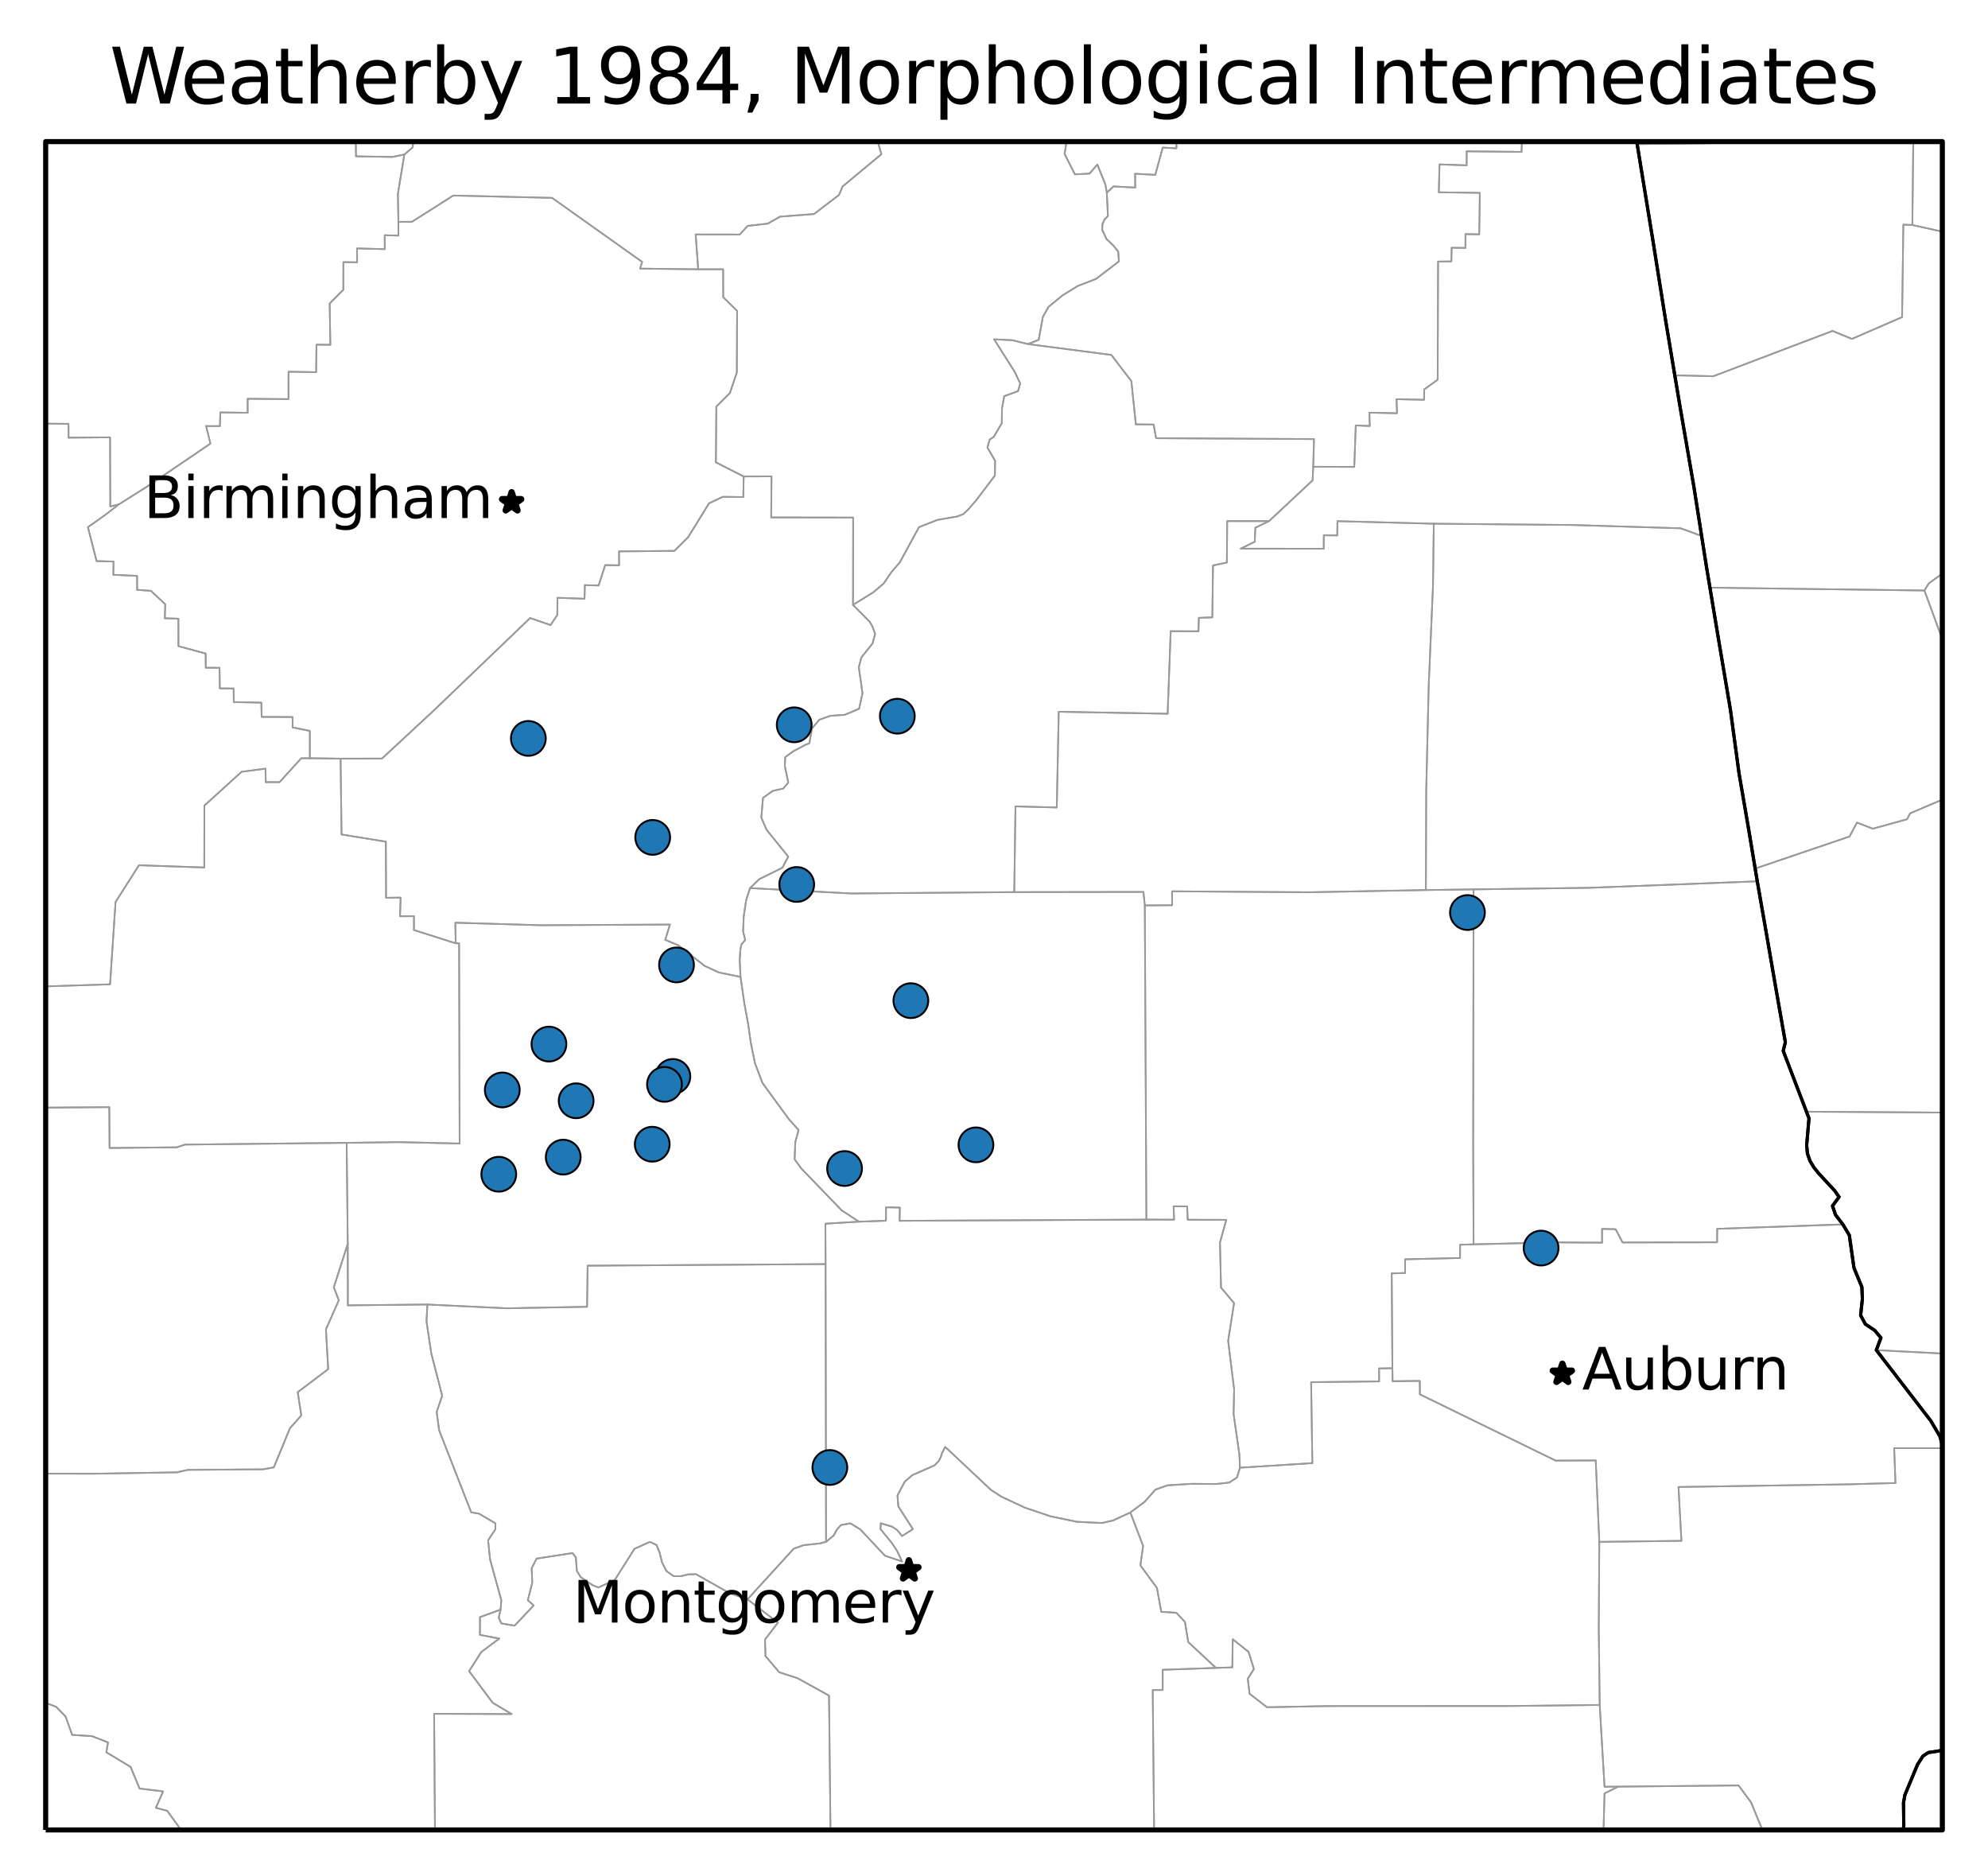 <?xml version="1.0" encoding="utf-8" standalone="no"?>
<!DOCTYPE svg PUBLIC "-//W3C//DTD SVG 1.1//EN"
  "http://www.w3.org/Graphics/SVG/1.1/DTD/svg11.dtd">
<svg height="295.63pt" version="1.1" viewBox="0 0 313.362 295.63" width="313.362pt" xmlns="http://www.w3.org/2000/svg" xmlns:xlink="http://www.w3.org/1999/xlink">
 <defs>
  <style type="text/css">*{stroke-linecap:butt;stroke-linejoin:round;}</style>
 </defs>
 <g id="figure_1">
  <g id="patch_1">
   <path d="M 0 295.63 
L 313.362 295.63 
L 313.362 0 
L 0 0 
z
" style="fill:none;"/>
  </g>
  <g id="axes_1">
   <g id="patch_2">
    <path d="M 7.2 288.43 
L 7.2 22.318 
L 306.162 22.318 
L 306.162 288.43 
L 7.2 288.43 
" style="fill:none;"/>
   </g>
   <g id="PathCollection_1">
    <path clip-path="url(#p1b6a6fa96f)" d="M 310.323 241.472 
L 310.18 239.528 
L 309.127 237.355 
L 307.829 235.267 
L 306.892 232.975 
L 306.29 228.249 
L 305.776 226.372 
L 304.341 223.941 
L 295.758 212.799 
L 317.659 213.938 
L 317.637 217.495 
L 337.313 217.526 
L 344.198 217.415 
L 344.289 220.397 
L 347.506 220.378 
L 346.216 224.823 
L 344.221 227.01 
L 342.732 227.37 
L 339.752 230.094 
L 338.157 234.841 
L 336.496 236.953 
L 334.389 241.286 
L 331.912 242.391 
L 330.608 241.791 
L 326.646 242.707 
L 323.938 242.268 
L 320.783 242.898 
L 314.55 247.31 
L 309.444 248.107 
L 308.793 246.433 
L 309.322 245.014 
L 310.134 243.368 
z
" style="fill:none;stroke:#999999;stroke-width:0.25;"/>
    <path clip-path="url(#p1b6a6fa96f)" d="M 306.29 228.249 
L 306.892 232.975 
L 307.829 235.267 
L 309.127 237.355 
L 310.18 239.528 
L 310.323 241.472 
L 310.134 243.368 
L 309.322 245.014 
L 308.793 246.433 
L 309.444 248.107 
L 306.74 251.034 
L 307.172 253.721 
L 309.611 256.114 
L 315.55 259.544 
L 316.752 260.533 
L 317.509 262.194 
L 318.062 262.301 
L 318.622 262.598 
L 318.874 263.676 
L 318.528 264.868 
L 317.658 265.659 
L 316.545 266.07 
L 315.471 266.138 
L 316.189 267.97 
L 315.821 269.434 
L 314.857 270.518 
L 313.774 271.23 
L 311.536 270.275 
L 309.681 270.743 
L 309.237 271.956 
L 311.22 273.233 
L 309.736 274.349 
L 307.704 275.311 
L 305.615 275.98 
L 303.954 276.23 
L 303.106 276.781 
L 302.254 278.118 
L 300.259 282.923 
L 300.043 284.156 
L 300.089 287.772 
L 299.782 289.673 
L 298.526 292.245 
L 298.353 293.7 
L 283.102 294.022 
L 281.949 291.745 
L 277.706 288.196 
L 276.013 284.083 
L 274.044 281.415 
L 255.059 281.602 
L 252.917 281.617 
L 252.157 268.732 
L 252.007 256.706 
L 252.094 243.024 
L 265.037 242.859 
L 264.576 234.374 
L 291.298 233.956 
L 298.776 233.746 
L 298.573 228.253 
z
" style="fill:none;stroke:#999999;stroke-width:0.25;"/>
    <path clip-path="url(#p1b6a6fa96f)" d="M 295.758 212.799 
L 304.341 223.941 
L 305.776 226.372 
L 306.29 228.249 
L 298.573 228.253 
L 298.776 233.746 
L 291.298 233.956 
L 264.576 234.374 
L 265.037 242.859 
L 252.094 243.024 
L 251.53 230.192 
L 245.205 230.215 
L 223.816 219.774 
L 223.792 217.657 
L 219.506 217.701 
L 219.481 215.656 
L 219.369 200.712 
L 221.491 200.638 
L 221.474 198.487 
L 230.144 198.281 
L 230.157 196.188 
L 232.275 196.129 
L 245.043 195.82 
L 252.53 195.864 
L 252.53 193.697 
L 254.66 193.741 
L 255.769 195.834 
L 270.655 195.805 
L 270.68 193.682 
L 290.488 192.985 
L 291.504 194.698 
L 292.234 199.835 
L 293.48 202.86 
L 293.563 204.719 
L 293.283 207.322 
L 294.04 208.713 
L 295.512 209.694 
L 296.482 210.859 
z
" style="fill:none;stroke:#999999;stroke-width:0.25;"/>
    <path clip-path="url(#p1b6a6fa96f)" d="M 295.758 212.799 
L 296.482 210.859 
L 295.512 209.694 
L 294.04 208.713 
L 293.283 207.322 
L 293.563 204.719 
L 293.48 202.86 
L 292.234 199.835 
L 291.504 194.698 
L 290.488 192.985 
L 289.323 191.477 
L 288.852 190.066 
L 289.883 188.658 
L 289.189 187.665 
L 286.677 184.95 
L 285.914 184.003 
L 285.3 182.976 
L 284.901 181.816 
L 284.777 180.512 
L 285.145 176.272 
L 284.743 175.221 
L 323.362 175.465 
L 323.377 174.899 
L 325.147 175.504 
L 335.077 175.601 
L 343.465 179.006 
L 344.475 181.256 
L 344.352 199.139 
L 343.157 200.227 
L 344.292 202.389 
L 344.198 217.415 
L 337.313 217.526 
L 317.637 217.495 
L 317.659 213.938 
z
" style="fill:none;stroke:#999999;stroke-width:0.25;"/>
    <path clip-path="url(#p1b6a6fa96f)" d="M 284.743 175.221 
L 285.145 176.272 
L 284.777 180.512 
L 284.901 181.816 
L 285.3 182.976 
L 285.914 184.003 
L 286.677 184.95 
L 289.189 187.665 
L 289.883 188.658 
L 288.852 190.066 
L 289.323 191.477 
L 290.488 192.985 
L 270.68 193.682 
L 270.655 195.805 
L 255.769 195.834 
L 254.66 193.741 
L 252.53 193.697 
L 252.53 195.864 
L 245.043 195.82 
L 232.275 196.129 
L 232.212 180.425 
L 232.272 140.182 
L 250.497 139.933 
L 276.994 138.911 
L 278.174 145.667 
L 279.12 151.113 
L 279.813 155.135 
L 280.251 157.625 
L 280.4 158.48 
L 281.419 164.281 
L 281.082 165.63 
z
" style="fill:none;stroke:#999999;stroke-width:0.25;"/>
    <path clip-path="url(#p1b6a6fa96f)" d="M 284.743 175.221 
L 281.082 165.63 
L 281.419 164.281 
L 280.4 158.48 
L 280.251 157.625 
L 279.813 155.135 
L 279.12 151.113 
L 278.174 145.667 
L 276.994 138.911 
L 276.661 136.902 
L 291.538 131.845 
L 292.711 129.651 
L 295.2 130.617 
L 300.599 129.13 
L 301.08 128.195 
L 313.759 122.801 
L 323.335 122.925 
L 323.308 127.781 
L 323.038 161.839 
L 323.411 161.852 
L 323.377 174.899 
L 323.362 175.465 
z
" style="fill:none;stroke:#999999;stroke-width:0.25;"/>
    <path clip-path="url(#p1b6a6fa96f)" d="M 276.661 136.902 
L 276.994 138.911 
L 250.497 139.933 
L 232.272 140.182 
L 224.755 140.287 
L 224.81 124.665 
L 225.204 108.043 
L 225.879 92.337 
L 226.005 82.544 
L 247.81 82.744 
L 264.922 83.269 
L 268.222 84.481 
L 268.959 89.171 
L 269.533 92.626 
L 270.906 100.887 
L 272.755 111.833 
L 274.117 121.886 
L 275.674 130.951 
z
" style="fill:none;stroke:#999999;stroke-width:0.25;"/>
    <path clip-path="url(#p1b6a6fa96f)" d="M 276.661 136.902 
L 275.674 130.951 
L 274.117 121.886 
L 272.755 111.833 
L 270.906 100.887 
L 269.533 92.626 
L 303.34 93.072 
L 310.649 112.978 
L 312.538 114.264 
L 311.82 116.736 
L 313.759 122.801 
L 301.08 128.195 
L 300.599 129.13 
L 295.2 130.617 
L 292.711 129.651 
L 291.538 131.845 
z
" style="fill:none;stroke:#999999;stroke-width:0.25;"/>
    <path clip-path="url(#p1b6a6fa96f)" d="M 269.533 92.626 
L 268.959 89.171 
L 268.222 84.481 
L 267.013 76.79 
L 264.775 63.844 
L 263.991 59.155 
L 270.07 59.299 
L 288.853 52.158 
L 291.907 53.417 
L 299.823 49.98 
L 300.018 35.405 
L 301.438 35.47 
L 309.749 37.306 
L 318.408 40.128 
L 318.279 59.752 
L 317.898 71.018 
L 329.567 70.908 
L 329.387 71.499 
L 329.073 75.973 
L 327.771 78.079 
L 326.154 79.882 
L 325.677 80.415 
L 323.264 82.303 
L 320.989 83.083 
L 319.194 84.021 
L 312.904 90.189 
L 308.494 88.738 
L 304.044 91.931 
L 303.34 93.072 
z
" style="fill:none;stroke:#999999;stroke-width:0.25;"/>
    <path clip-path="url(#p1b6a6fa96f)" d="M 263.991 59.155 
L 264.775 63.844 
L 267.013 76.79 
L 268.222 84.481 
L 264.922 83.269 
L 247.81 82.744 
L 226.005 82.544 
L 210.815 82.142 
L 210.789 84.389 
L 208.665 84.365 
L 208.659 86.489 
L 195.573 86.477 
L 197.782 85.388 
L 197.875 83.185 
L 200.04 82.132 
L 206.9 75.709 
L 207 73.567 
L 213.469 73.592 
L 213.701 67.055 
L 215.911 67.14 
L 215.856 65.04 
L 220.216 65.134 
L 220.125 62.918 
L 224.469 63.011 
L 224.502 61.379 
L 226.616 59.847 
L 226.682 41.226 
L 228.775 41.201 
L 228.819 39.048 
L 230.99 39.076 
L 230.999 36.899 
L 233.167 36.936 
L 233.265 30.395 
L 226.797 30.309 
L 226.905 25.916 
L 231.184 26.056 
L 231.19 23.85 
L 239.832 23.94 
L 240.13 16.13 
L 244.399 15.984 
L 244.465 13.815 
L 253.143 13.791 
L 256.41 12.752 
L 258.06 22.719 
L 260.602 38.274 
L 262.536 50.442 
z
" style="fill:none;stroke:#999999;stroke-width:0.25;"/>
    <path clip-path="url(#p1b6a6fa96f)" d="M 263.991 59.155 
L 262.536 50.442 
L 260.602 38.274 
L 258.06 22.719 
L 279.655 22.437 
L 279.657 21.378 
L 299.885 21.648 
L 301.592 21.673 
L 301.438 35.47 
L 300.018 35.405 
L 299.823 49.98 
L 291.907 53.417 
L 288.853 52.158 
L 270.07 59.299 
z
" style="fill:none;stroke:#999999;stroke-width:0.25;"/>
    <path clip-path="url(#p1b6a6fa96f)" d="M 258.06 22.719 
L 256.41 12.752 
L 255.724 8.608 
L 253.583 -5.029 
L 274.015 -4.469 
L 274.071 -7.693 
L 279.999 -7.238 
L 286.56 -7.176 
L 286.542 -5.117 
L 290.906 -5.07 
L 290.975 -7.038 
L 300.323 -7.056 
L 300.302 -5.03 
L 315.786 -4.973 
L 315.033 -3.34 
L 308.817 14.639 
L 299.954 14.454 
L 299.885 21.648 
L 279.657 21.378 
L 279.655 22.437 
z
" style="fill:none;stroke:#999999;stroke-width:0.25;"/>
    <path clip-path="url(#p1b6a6fa96f)" d="M 313.774 271.23 
L 314.857 270.518 
L 315.821 269.434 
L 316.189 267.97 
L 330.761 269.268 
L 348.649 268.975 
L 349.845 268.96 
L 350.966 270.089 
L 350.456 298.838 
L 349.247 298.896 
L 349.057 314.701 
L 317.746 314.094 
L 314.164 311.556 
L 311.737 311.494 
L 310.588 310.224 
L 310.653 307.89 
L 311.929 306.743 
L 300.927 306.615 
L 297.388 305.2 
L 298.453 303.023 
L 298.632 302.481 
L 299.058 298.851 
L 298.13 295.58 
L 298.353 293.7 
L 298.526 292.245 
L 299.782 289.673 
L 300.089 287.772 
L 300.043 284.156 
L 300.259 282.923 
L 302.254 278.118 
L 303.106 276.781 
L 303.954 276.23 
L 305.615 275.98 
L 307.704 275.311 
L 309.736 274.349 
L 311.22 273.233 
L 309.237 271.956 
L 309.681 270.743 
L 311.536 270.275 
z
" style="fill:none;stroke:#999999;stroke-width:0.25;"/>
    <path clip-path="url(#p1b6a6fa96f)" d="M 298.353 293.7 
L 298.13 295.58 
L 299.058 298.851 
L 298.632 302.481 
L 298.453 303.023 
L 297.388 305.2 
L 296.877 305.882 
L 293.371 311.618 
L 290.953 317.234 
L 289.959 322.117 
L 289.335 324.038 
L 289.168 324.747 
L 289.043 325.659 
L 288.234 328.765 
L 289.089 331.721 
L 289.735 334.776 
L 290.351 337.69 
L 287.323 335.999 
L 283.749 339.09 
L 280.617 340.635 
L 280.114 345.129 
L 279.246 346.487 
L 264.539 345.973 
L 254.342 345.867 
L 254.288 358.567 
L 243.886 358.451 
L 233.235 358.844 
L 210.203 358.906 
L 212.296 355.659 
L 214.836 350.534 
L 217.37 343.206 
L 218.719 337.797 
L 222.636 319.839 
L 223.167 317.783 
L 224.253 314.135 
L 225.571 310.461 
L 226.473 308.719 
L 227.67 307.114 
L 231.215 303.352 
L 242.339 303.101 
L 242.304 301.011 
L 252.788 300.871 
L 252.56 295.457 
L 252.917 282.671 
L 255.059 281.602 
L 274.044 281.415 
L 276.013 284.083 
L 277.706 288.196 
L 281.949 291.745 
L 283.102 294.022 
z
" style="fill:none;stroke:#999999;stroke-width:0.25;"/>
    <path clip-path="url(#p1b6a6fa96f)" d="M 130.134 199.245 
L 130.209 243.02 
L 129.196 243.276 
L 126.651 243.546 
L 125.105 244.107 
L 117.822 252.087 
L 114.953 251.083 
L 109.717 248.121 
L 108.495 248.151 
L 107.33 248.432 
L 106.194 248.432 
L 105.039 247.614 
L 104.349 246.246 
L 103.974 244.728 
L 103.488 243.521 
L 102.448 243.02 
L 100.01 244.119 
L 96.913 249.017 
L 94.334 250.212 
L 93.441 249.871 
L 91.542 248.597 
L 90.927 247.614 
L 90.77 245.463 
L 90.238 244.788 
L 84.581 245.66 
L 83.806 247.184 
L 83.902 249.435 
L 83.198 252.218 
L 84.125 253.042 
L 81.114 256.23 
L 79.046 255.884 
L 78.611 254.988 
L 78.905 253.699 
L 79.021 252.218 
L 77.252 245.816 
L 76.938 242.78 
L 78.094 241.012 
L 78.094 240.103 
L 75.503 238.579 
L 74.272 238.364 
L 69.214 225.424 
L 68.836 222.543 
L 69.698 219.981 
L 67.98 213.313 
L 67.226 208.253 
L 67.372 205.612 
L 79.876 206.207 
L 92.539 205.97 
L 92.626 199.494 
z
" style="fill:none;stroke:#999999;stroke-width:0.25;"/>
    <path clip-path="url(#p1b6a6fa96f)" d="M 130.209 243.02 
L 130.134 199.245 
L 130.107 192.877 
L 135.39 192.556 
L 139.644 192.407 
L 139.657 190.292 
L 141.841 190.336 
L 141.798 192.419 
L 180.7 192.229 
L 185.062 192.238 
L 184.988 190.13 
L 187.13 190.145 
L 187.217 192.253 
L 193.296 192.268 
L 192.301 195.833 
L 192.463 202.937 
L 194.521 205.394 
L 193.588 211.331 
L 194.534 219.02 
L 194.445 222.856 
L 195.362 229.269 
L 195.448 231.333 
L 194.977 232.876 
L 193.77 233.671 
L 191.706 233.906 
L 187.84 233.874 
L 184.008 234.114 
L 182.123 234.795 
L 180.42 236.72 
L 178.174 238.394 
L 175.432 239.655 
L 173.699 240.05 
L 169.786 239.864 
L 165.639 239.01 
L 161.544 237.629 
L 157.829 235.889 
L 156.202 234.831 
L 148.994 228.061 
L 148.487 229.03 
L 148.279 229.682 
L 148 230.25 
L 147.291 230.974 
L 143.793 232.511 
L 142.618 233.528 
L 141.462 235.704 
L 141.604 237.432 
L 143.895 241.012 
L 142.187 242.099 
L 141.371 241.119 
L 140.621 240.629 
L 138.841 240.095 
L 138.791 241.012 
L 140.58 243.211 
L 141.403 244.439 
L 142.187 246.114 
L 139.49 245.206 
L 135.603 241.054 
L 134.031 240.103 
L 132.556 240.372 
L 131.933 241.071 
L 131.406 242.016 
z
" style="fill:none;stroke:#999999;stroke-width:0.25;"/>
    <path clip-path="url(#p1b6a6fa96f)" d="M 117.822 252.087 
L 125.105 244.107 
L 126.651 243.546 
L 129.196 243.276 
L 130.209 243.02 
L 131.406 242.016 
L 131.933 241.071 
L 132.556 240.372 
L 134.031 240.103 
L 135.603 241.054 
L 139.49 245.206 
L 142.187 246.114 
L 141.403 244.439 
L 140.58 243.211 
L 138.791 241.012 
L 138.841 240.095 
L 140.621 240.629 
L 141.371 241.119 
L 142.187 242.099 
L 143.895 241.012 
L 141.604 237.432 
L 141.462 235.704 
L 142.618 233.528 
L 143.793 232.511 
L 147.291 230.974 
L 148 230.25 
L 148.279 229.682 
L 148.487 229.03 
L 148.994 228.061 
L 156.202 234.831 
L 157.829 235.889 
L 161.544 237.629 
L 165.639 239.01 
L 169.786 239.864 
L 173.699 240.05 
L 175.432 239.655 
L 178.174 238.394 
L 180.186 243.668 
L 179.754 246.725 
L 182.366 250.29 
L 183.049 254.045 
L 185.429 254.2 
L 186.775 255.648 
L 187.298 258.81 
L 191.668 262.889 
L 183.269 263.186 
L 183.269 266.368 
L 181.7 266.382 
L 181.987 295.592 
L 182.173 307.799 
L 157.755 307.96 
L 143.948 308.163 
L 143.775 295.509 
L 130.986 295.639 
L 130.677 267.257 
L 125.735 264.523 
L 122.832 263.575 
L 120.659 261.017 
L 120.585 258.422 
L 122.624 255.75 
z
" style="fill:none;stroke:#999999;stroke-width:0.25;"/>
    <path clip-path="url(#p1b6a6fa96f)" d="M 78.905 253.699 
L 78.611 254.988 
L 79.046 255.884 
L 81.114 256.23 
L 84.125 253.042 
L 83.198 252.218 
L 83.902 249.435 
L 83.806 247.184 
L 84.581 245.66 
L 90.238 244.788 
L 90.77 245.463 
L 90.927 247.614 
L 91.542 248.597 
L 93.441 249.871 
L 94.334 250.212 
L 96.913 249.017 
L 100.01 244.119 
L 102.448 243.02 
L 103.488 243.521 
L 103.974 244.728 
L 104.349 246.246 
L 105.039 247.614 
L 106.194 248.432 
L 107.33 248.432 
L 108.495 248.151 
L 109.717 248.121 
L 114.953 251.083 
L 117.822 252.087 
L 122.624 255.75 
L 120.585 258.422 
L 120.659 261.017 
L 122.832 263.575 
L 125.735 264.523 
L 130.677 267.257 
L 130.986 295.639 
L 131.144 308.351 
L 125.764 308.226 
L 119.316 308.377 
L 105.16 308.33 
L 87.994 308.609 
L 74.768 308.586 
L 74.622 297.882 
L 74.893 295.987 
L 68.618 296.043 
L 68.429 270.122 
L 80.656 270.163 
L 77.659 268.382 
L 73.939 263.394 
L 75.856 260.394 
L 78.708 258.261 
L 75.65 257.685 
L 75.661 254.884 
z
" style="fill:none;stroke:#999999;stroke-width:0.25;"/>
    <path clip-path="url(#p1b6a6fa96f)" d="M 67.372 205.612 
L 67.226 208.253 
L 67.98 213.313 
L 69.698 219.981 
L 68.836 222.543 
L 69.214 225.424 
L 74.272 238.364 
L 75.503 238.579 
L 78.094 240.103 
L 78.094 241.012 
L 76.938 242.78 
L 77.252 245.816 
L 79.021 252.218 
L 78.905 253.699 
L 75.661 254.884 
L 75.65 257.685 
L 78.708 258.261 
L 75.856 260.394 
L 73.939 263.394 
L 77.659 268.382 
L 80.656 270.163 
L 68.429 270.122 
L 68.618 296.043 
L 34.846 296.11 
L 35.123 293.77 
L 32.836 292.018 
L 31.972 289.786 
L 29.226 289.379 
L 26.354 285.405 
L 24.569 284.946 
L 25.706 282.353 
L 21.997 281.904 
L 20.584 278.488 
L 16.76 276.187 
L 17.029 274.636 
L 14.518 273.648 
L 11.369 273.446 
L 10.345 270.556 
L 8.861 269.028 
L 4.367 267.323 
L 1.665 263.697 
L -1.794 264.275 
L -1.891 258.014 
L 4.492 257.942 
L 4.317 232.269 
L 14.835 232.28 
L 27.904 232.062 
L 29.604 231.676 
L 41.457 231.589 
L 43.168 231.282 
L 45.702 225.114 
L 47.491 223.101 
L 46.932 219.429 
L 51.731 215.798 
L 51.375 209.528 
L 53.403 204.952 
L 52.621 202.889 
L 54.814 196.043 
L 54.828 205.744 
z
" style="fill:none;stroke:#999999;stroke-width:0.25;"/>
    <path clip-path="url(#p1b6a6fa96f)" d="M 130.134 199.245 
L 92.626 199.494 
L 92.539 205.97 
L 79.876 206.207 
L 67.372 205.612 
L 54.828 205.744 
L 54.814 196.043 
L 54.641 180.129 
L 62.939 180.018 
L 72.448 180.242 
L 72.366 148.678 
L 71.828 148.681 
L 71.772 145.433 
L 85.246 145.832 
L 105.6 145.725 
L 104.86 148.138 
L 106.872 148.969 
L 111.092 152.254 
L 113.31 153.274 
L 116.727 153.974 
L 117.335 158.184 
L 117.959 161.57 
L 118.339 164.342 
L 119.008 167.593 
L 120.179 170.688 
L 124.37 176.431 
L 125.875 178.099 
L 125.364 180.01 
L 125.252 182.729 
L 126.34 184.209 
L 132.663 190.764 
L 135.39 192.556 
L 130.107 192.877 
z
" style="fill:none;stroke:#999999;stroke-width:0.25;"/>
    <path clip-path="url(#p1b6a6fa96f)" d="M 255.059 281.602 
L 252.917 282.671 
L 252.56 295.457 
L 252.788 300.871 
L 242.304 301.011 
L 242.339 303.101 
L 231.215 303.352 
L 227.67 307.114 
L 226.473 308.719 
L 225.571 310.461 
L 224.253 314.135 
L 223.167 317.783 
L 222.636 319.839 
L 207.623 320.535 
L 207.748 307.843 
L 196.001 307.843 
L 194.967 304.657 
L 194.842 296.133 
L 192.588 295.051 
L 184.595 295.099 
L 181.987 295.592 
L 181.7 266.382 
L 183.269 266.368 
L 183.269 263.186 
L 191.668 262.889 
L 194.244 262.805 
L 194.312 258.373 
L 196.815 260.369 
L 197.645 263.07 
L 196.68 264.602 
L 196.971 266.971 
L 199.716 269.089 
L 209.267 268.903 
L 237.24 268.901 
L 252.157 268.732 
L 252.917 281.617 
z
" style="fill:none;stroke:#999999;stroke-width:0.25;"/>
    <path clip-path="url(#p1b6a6fa96f)" d="M 71.828 148.681 
L 72.366 148.678 
L 72.448 180.242 
L 62.939 180.018 
L 54.641 180.129 
L 29.166 180.407 
L 27.867 180.835 
L 17.268 180.942 
L 17.228 174.507 
L 4.56 174.598 
L 4.693 170.449 
L 4.468 155.561 
L 17.348 155.147 
L 18.215 142.167 
L 21.906 136.375 
L 32.199 136.731 
L 32.215 126.972 
L 38.084 121.646 
L 41.846 121.149 
L 41.891 123.278 
L 44.06 123.281 
L 47.48 119.52 
L 48.839 119.508 
L 53.683 119.575 
L 53.839 131.528 
L 60.819 132.662 
L 60.853 141.506 
L 63.147 141.478 
L 63.056 144.415 
L 65.25 144.406 
L 65.252 146.587 
z
" style="fill:none;stroke:#999999;stroke-width:0.25;"/>
    <path clip-path="url(#p1b6a6fa96f)" d="M 4.56 174.598 
L 17.228 174.507 
L 17.268 180.942 
L 27.867 180.835 
L 29.166 180.407 
L 54.641 180.129 
L 54.814 196.043 
L 52.621 202.889 
L 53.403 204.952 
L 51.375 209.528 
L 51.731 215.798 
L 46.932 219.429 
L 47.491 223.101 
L 45.702 225.114 
L 43.168 231.282 
L 41.457 231.589 
L 29.604 231.676 
L 27.904 232.062 
L 14.835 232.28 
L 4.317 232.269 
L 4.492 257.942 
L -1.891 258.014 
L -8.281 258.061 
L -8.306 232.406 
L -8.395 206.856 
L -2.007 206.833 
L -1.792 193.93 
L -1.79 181.075 
L 4.536 181.044 
z
" style="fill:none;stroke:#999999;stroke-width:0.25;"/>
    <path clip-path="url(#p1b6a6fa96f)" d="M 48.839 119.508 
L 47.48 119.52 
L 44.06 123.281 
L 41.891 123.278 
L 41.846 121.149 
L 38.084 121.646 
L 32.215 126.972 
L 32.199 136.731 
L 21.906 136.375 
L 18.215 142.167 
L 17.348 155.147 
L 4.468 155.561 
L -20.143 155.377 
L -33.518 154.606 
L -32.385 153.315 
L -46.634 153.509 
L -46.545 142.178 
L -47.483 142.163 
L -47.229 129.206 
L -47.185 128.488 
L -47.428 114.504 
L -47.388 95.416 
L -47.694 78.239 
L -34.735 79.023 
L -26.017 78.71 
L -26.013 70.061 
L -21.65 69.918 
L -21.664 65.592 
L -15.799 65.988 
L 4.248 66.743 
L 10.798 66.803 
L 10.808 68.981 
L 17.349 68.932 
L 17.386 79.826 
L 18.733 79.498 
L 16.681 81.087 
L 13.86 83.092 
L 15.226 88.436 
L 17.899 88.513 
L 17.864 90.595 
L 21.605 90.765 
L 21.616 92.974 
L 23.788 93.123 
L 26.048 95.243 
L 25.972 97.448 
L 28.122 97.515 
L 28.128 101.843 
L 32.415 103.009 
L 32.436 105.241 
L 34.605 105.258 
L 34.651 108.503 
L 36.826 108.518 
L 36.847 110.658 
L 41.195 110.745 
L 41.238 112.993 
L 46.128 113.018 
L 46.122 114.651 
L 48.837 115.204 
z
" style="fill:none;stroke:#999999;stroke-width:0.25;"/>
    <path clip-path="url(#p1b6a6fa96f)" d="M 53.683 119.575 
L 48.839 119.508 
L 48.837 115.204 
L 46.122 114.651 
L 46.128 113.018 
L 41.238 112.993 
L 41.195 110.745 
L 36.847 110.658 
L 36.826 108.518 
L 34.651 108.503 
L 34.605 105.258 
L 32.436 105.241 
L 32.415 103.009 
L 28.128 101.843 
L 28.122 97.515 
L 25.972 97.448 
L 26.048 95.243 
L 23.788 93.123 
L 21.616 92.974 
L 21.605 90.765 
L 17.864 90.595 
L 17.899 88.513 
L 15.226 88.436 
L 13.86 83.092 
L 16.681 81.087 
L 18.733 79.498 
L 23.311 76.615 
L 33.165 69.919 
L 32.497 67.154 
L 34.661 67.163 
L 34.728 65.003 
L 39.04 65.06 
L 39.031 62.857 
L 45.476 62.909 
L 45.48 58.586 
L 49.833 58.663 
L 49.883 54.322 
L 52.071 54.347 
L 51.965 47.843 
L 54.118 45.665 
L 54.127 41.317 
L 56.294 41.341 
L 56.284 39.153 
L 60.649 39.269 
L 60.643 37.074 
L 62.792 37.129 
L 62.799 34.966 
L 64.927 34.964 
L 71.448 30.818 
L 87.026 31.189 
L 101.213 41.275 
L 100.904 42.336 
L 110.057 42.444 
L 113.983 42.445 
L 113.999 46.849 
L 116.188 48.996 
L 116.144 58.709 
L 115.056 61.94 
L 112.915 64.082 
L 112.842 72.872 
L 117.221 75.097 
L 117.169 78.343 
L 113.938 78.305 
L 111.759 79.329 
L 108.468 84.672 
L 106.293 86.825 
L 97.584 86.909 
L 97.58 89.106 
L 95.392 89.073 
L 94.354 92.285 
L 92.187 92.221 
L 92.139 94.369 
L 87.872 94.222 
L 87.848 96.921 
L 86.782 98.52 
L 83.564 97.411 
L 68.311 112.045 
L 60.208 119.559 
z
" style="fill:none;stroke:#999999;stroke-width:0.25;"/>
    <path clip-path="url(#p1b6a6fa96f)" d="M 71.828 148.681 
L 65.252 146.587 
L 65.25 144.406 
L 63.056 144.415 
L 63.147 141.478 
L 60.853 141.506 
L 60.819 132.662 
L 53.839 131.528 
L 53.683 119.575 
L 60.208 119.559 
L 68.311 112.045 
L 83.564 97.411 
L 86.782 98.52 
L 87.848 96.921 
L 87.872 94.222 
L 92.139 94.369 
L 92.187 92.221 
L 94.354 92.285 
L 95.392 89.073 
L 97.58 89.106 
L 97.584 86.909 
L 106.293 86.825 
L 108.468 84.672 
L 111.759 79.329 
L 113.938 78.305 
L 117.169 78.343 
L 117.221 75.097 
L 121.61 75.08 
L 121.561 81.554 
L 134.481 81.574 
L 134.457 95.346 
L 137.072 97.982 
L 137.518 98.736 
L 137.939 99.914 
L 137.539 101.418 
L 135.785 103.611 
L 135.371 105.174 
L 135.952 109.267 
L 135.415 111.719 
L 133.149 112.667 
L 130.899 112.818 
L 129.135 113.446 
L 127.989 114.822 
L 127.574 117.175 
L 127.077 117.332 
L 124.958 118.46 
L 123.767 119.347 
L 123.711 120.746 
L 124.254 123.345 
L 123.458 124.286 
L 121.785 124.666 
L 120.27 125.763 
L 120.001 128.862 
L 120.822 130.767 
L 124.254 135.021 
L 123.311 136.78 
L 119.707 138.551 
L 118.227 139.979 
L 117.609 141.876 
L 117.234 144.453 
L 117.132 146.801 
L 117.466 148.162 
L 116.864 148.865 
L 116.707 149.587 
L 116.595 151.314 
L 116.727 153.974 
L 113.31 153.274 
L 111.092 152.254 
L 106.872 148.969 
L 104.86 148.138 
L 105.6 145.725 
L 85.246 145.832 
L 71.772 145.433 
z
" style="fill:none;stroke:#999999;stroke-width:0.25;"/>
    <path clip-path="url(#p1b6a6fa96f)" d="M 125.204 -31.473 
L 130.652 -23.318 
L 143.791 -7.462 
L 141.397 -3.429 
L 140.194 0.406 
L 140.148 9.397 
L 139.238 11.717 
L 135.568 16.376 
L 141.03 16.327 
L 141.445 17.316 
L 138.058 21.276 
L 138.931 24.304 
L 132.825 29.378 
L 132.255 30.722 
L 128.304 33.737 
L 122.946 34.149 
L 121.017 35.248 
L 117.849 35.606 
L 116.599 36.965 
L 109.654 36.954 
L 110.057 42.444 
L 100.904 42.336 
L 101.213 41.275 
L 87.026 31.189 
L 71.448 30.818 
L 64.927 34.964 
L 62.799 34.966 
L 62.72 30.553 
L 63.734 24.359 
L 65.027 23.253 
L 65.741 18.754 
L 66.578 16.924 
L 68.189 15.866 
L 69.999 15.008 
L 78.124 12.429 
L 82.007 10.835 
L 83.73 9.77 
L 85.296 7.543 
L 88.596 3.569 
L 91.404 0.573 
L 92.783 -1.668 
L 93.294 -4.677 
L 93.239 -7.04 
L 93.462 -8.752 
L 94.906 -9.807 
L 96.767 -10.562 
L 103.183 -12.525 
L 105.023 -13.537 
L 106.508 -14.89 
L 109.2 -17.896 
L 111.689 -21.153 
L 121.268 -35.367 
z
" style="fill:none;stroke:#999999;stroke-width:0.25;"/>
    <path clip-path="url(#p1b6a6fa96f)" d="M 141.03 16.327 
L 135.568 16.376 
L 139.238 11.717 
L 140.148 9.397 
L 140.194 0.406 
L 141.397 -3.429 
L 143.791 -7.462 
L 156.067 -18.614 
L 161.07 -21.101 
L 168.347 -20.515 
L 168.38 -22.7 
L 181.598 -22.466 
L 201.062 -22.581 
L 201.5 -10.928 
L 203.948 -11.903 
L 205.459 -12.171 
L 206.138 -11.44 
L 206.533 -10.514 
L 214.315 8.932 
L 214.11 12.088 
L 213.862 17.045 
L 205.134 15.286 
L 196.323 14.803 
L 194.093 15.894 
L 194.105 21.363 
L 189.783 21.363 
L 189.758 19.182 
L 185.435 20.138 
L 185.435 23.38 
L 183.28 23.26 
L 182.097 27.562 
L 178.92 27.383 
L 178.945 29.562 
L 175.519 29.383 
L 174.464 30.374 
L 174.236 29.074 
L 172.969 25.927 
L 171.745 27.361 
L 169.438 27.482 
L 167.811 24.272 
L 168.181 21.914 
L 164.225 22.511 
L 163.135 19.439 
L 161.019 18.337 
L 160.746 12.917 
L 157.921 11.367 
L 156.762 9.018 
L 153.015 9.97 
L 150.852 11.644 
L 148.246 11.05 
L 147.187 8.941 
L 145.462 9.806 
L 141.886 14.44 
z
" style="fill:none;stroke:#999999;stroke-width:0.25;"/>
    <path clip-path="url(#p1b6a6fa96f)" d="M 110.057 42.444 
L 109.654 36.954 
L 116.599 36.965 
L 117.849 35.606 
L 121.017 35.248 
L 122.946 34.149 
L 128.304 33.737 
L 132.255 30.722 
L 132.825 29.378 
L 138.931 24.304 
L 138.058 21.276 
L 141.445 17.316 
L 141.03 16.327 
L 141.886 14.44 
L 145.462 9.806 
L 147.187 8.941 
L 148.246 11.05 
L 150.852 11.644 
L 153.015 9.97 
L 156.762 9.018 
L 157.921 11.367 
L 160.746 12.917 
L 161.019 18.337 
L 163.135 19.439 
L 164.225 22.511 
L 168.181 21.914 
L 167.811 24.272 
L 169.438 27.482 
L 171.745 27.361 
L 172.969 25.927 
L 174.236 29.074 
L 174.464 30.374 
L 174.639 34.033 
L 174.084 34.626 
L 173.78 35.306 
L 173.739 36.21 
L 174.408 37.668 
L 175.432 38.633 
L 176.258 39.634 
L 176.365 41.207 
L 172.746 43.968 
L 169.902 45.066 
L 167.484 46.553 
L 165.265 48.373 
L 164.382 49.956 
L 163.734 53.558 
L 162.025 54.231 
L 159.557 53.619 
L 156.698 53.485 
L 159.948 58.606 
L 160.814 60.444 
L 160.474 61.65 
L 158.29 62.444 
L 157.945 64.358 
L 157.905 66.721 
L 156.648 68.853 
L 156.004 69.277 
L 155.644 70.555 
L 156.855 72.619 
L 156.82 74.956 
L 153.799 78.951 
L 152.61 80.301 
L 151.849 81.031 
L 150.834 81.42 
L 147.788 81.94 
L 144.858 83.089 
L 141.837 88.635 
L 140.494 90.189 
L 139.293 91.967 
L 137.665 93.351 
L 134.457 95.346 
L 134.481 81.574 
L 121.561 81.554 
L 121.61 75.08 
L 117.221 75.097 
L 112.842 72.872 
L 112.915 64.082 
L 115.056 61.94 
L 116.144 58.709 
L 116.188 48.996 
L 113.999 46.849 
L 113.983 42.445 
z
" style="fill:none;stroke:#999999;stroke-width:0.25;"/>
    <path clip-path="url(#p1b6a6fa96f)" d="M 63.734 24.359 
L 62.72 30.553 
L 62.799 34.966 
L 62.792 37.129 
L 60.643 37.074 
L 60.649 39.269 
L 56.284 39.153 
L 56.294 41.341 
L 54.127 41.317 
L 54.118 45.665 
L 51.965 47.843 
L 52.071 54.347 
L 49.883 54.322 
L 49.833 58.663 
L 45.48 58.586 
L 45.476 62.909 
L 39.031 62.857 
L 39.04 65.06 
L 34.728 65.003 
L 34.661 67.163 
L 32.497 67.154 
L 33.165 69.919 
L 23.311 76.615 
L 18.733 79.498 
L 17.386 79.826 
L 17.349 68.932 
L 10.808 68.981 
L 10.798 66.803 
L 4.248 66.743 
L 4.231 53.783 
L -8.786 53.346 
L -9.192 27.155 
L -22.204 26.501 
L -22.189 20.041 
L -22.212 7.042 
L -5.258 7.876 
L 30.029 8.283 
L 31.84 9.723 
L 33.654 6.919 
L 36.033 6.61 
L 38.213 8.385 
L 40.292 12.529 
L 41.381 12.946 
L 42.836 14.157 
L 45.188 18.547 
L 43.601 21.624 
L 56.076 21.696 
L 56.111 24.64 
L 61.849 24.736 
z
" style="fill:none;stroke:#999999;stroke-width:0.25;"/>
    <path clip-path="url(#p1b6a6fa96f)" d="M 125.204 -31.473 
L 121.268 -35.367 
L 111.689 -21.153 
L 109.2 -17.896 
L 106.508 -14.89 
L 105.023 -13.537 
L 103.183 -12.525 
L 96.767 -10.562 
L 94.906 -9.807 
L 93.462 -8.752 
L 93.239 -7.04 
L 93.294 -4.677 
L 92.783 -1.668 
L 91.404 0.573 
L 88.596 3.569 
L 85.296 7.543 
L 83.73 9.77 
L 82.007 10.835 
L 78.124 12.429 
L 69.999 15.008 
L 68.189 15.866 
L 66.578 16.924 
L 65.741 18.754 
L 65.027 23.253 
L 63.734 24.359 
L 61.849 24.736 
L 56.111 24.64 
L 56.076 21.696 
L 43.601 21.624 
L 45.188 18.547 
L 42.836 14.157 
L 41.381 12.946 
L 40.292 12.529 
L 38.213 8.385 
L 43.077 8.511 
L 43.056 -11.353 
L 43.336 -37.472 
L 43.311 -39.649 
L 45.57 -39.423 
L 60.313 -39.311 
L 75.107 -38.832 
L 109.105 -38.282 
L 122.111 -37.991 
L 122.176 -35.98 
L 124.362 -35.948 
z
" style="fill:none;stroke:#999999;stroke-width:0.25;"/>
    <path clip-path="url(#p1b6a6fa96f)" d="M 252.157 268.732 
L 237.24 268.901 
L 209.267 268.903 
L 199.716 269.089 
L 196.971 266.971 
L 196.68 264.602 
L 197.645 263.07 
L 196.815 260.369 
L 194.312 258.373 
L 194.244 262.805 
L 191.668 262.889 
L 187.298 258.81 
L 186.775 255.648 
L 185.429 254.2 
L 183.049 254.045 
L 182.366 250.29 
L 179.754 246.725 
L 180.186 243.668 
L 178.174 238.394 
L 180.42 236.72 
L 182.123 234.795 
L 184.008 234.114 
L 187.84 233.874 
L 191.706 233.906 
L 193.77 233.671 
L 194.977 232.876 
L 195.448 231.333 
L 206.862 230.612 
L 206.669 217.854 
L 217.389 217.73 
L 217.376 215.685 
L 219.481 215.656 
L 219.506 217.701 
L 223.792 217.657 
L 223.816 219.774 
L 245.205 230.215 
L 251.53 230.192 
L 252.094 243.024 
L 252.007 256.706 
z
" style="fill:none;stroke:#999999;stroke-width:0.25;"/>
    <path clip-path="url(#p1b6a6fa96f)" d="M 74.768 308.586 
L 68.371 308.658 
L 68.61 327.791 
L 30.36 328.103 
L 28.591 327.677 
L -5.387 327.997 
L -20.218 328.304 
L -20.323 321.989 
L -21.828 321.165 
L -26.038 321.208 
L -26.155 304.321 
L -26.177 302.741 
L -20.548 302.256 
L -20.703 283.696 
L -8.001 283.63 
L -8.172 265.754 
L -5.785 263.708 
L -1.794 264.275 
L 1.665 263.697 
L 4.367 267.323 
L 8.861 269.028 
L 10.345 270.556 
L 11.369 273.446 
L 14.518 273.648 
L 17.029 274.636 
L 16.76 276.187 
L 20.584 278.488 
L 21.997 281.904 
L 25.706 282.353 
L 24.569 284.946 
L 26.354 285.405 
L 29.226 289.379 
L 31.972 289.786 
L 32.836 292.018 
L 35.123 293.77 
L 34.846 296.11 
L 68.618 296.043 
L 74.893 295.987 
L 74.622 297.882 
z
" style="fill:none;stroke:#999999;stroke-width:0.25;"/>
    <path clip-path="url(#p1b6a6fa96f)" d="M 232.272 140.182 
L 232.212 180.425 
L 232.275 196.129 
L 230.157 196.188 
L 230.144 198.281 
L 221.474 198.487 
L 221.491 200.638 
L 219.369 200.712 
L 219.481 215.656 
L 217.376 215.685 
L 217.389 217.73 
L 206.669 217.854 
L 206.862 230.612 
L 195.448 231.333 
L 195.362 229.269 
L 194.445 222.856 
L 194.534 219.02 
L 193.588 211.331 
L 194.521 205.394 
L 192.463 202.937 
L 192.301 195.833 
L 193.296 192.268 
L 187.217 192.253 
L 187.13 190.145 
L 184.988 190.13 
L 185.062 192.238 
L 180.7 192.229 
L 180.452 142.71 
L 184.764 142.674 
L 184.744 140.486 
L 206.323 140.633 
L 224.755 140.287 
z
" style="fill:none;stroke:#999999;stroke-width:0.25;"/>
    <path clip-path="url(#p1b6a6fa96f)" d="M 214.11 12.088 
L 240.212 13.954 
L 240.13 16.13 
L 239.832 23.94 
L 231.19 23.85 
L 231.184 26.056 
L 226.905 25.916 
L 226.797 30.309 
L 233.265 30.395 
L 233.167 36.936 
L 230.999 36.899 
L 230.99 39.076 
L 228.819 39.048 
L 228.775 41.201 
L 226.682 41.226 
L 226.616 59.847 
L 224.502 61.379 
L 224.469 63.011 
L 220.125 62.918 
L 220.216 65.134 
L 215.856 65.04 
L 215.911 67.14 
L 213.701 67.055 
L 213.469 73.592 
L 207 73.567 
L 207.121 69.203 
L 182.226 69.069 
L 181.847 66.916 
L 179.04 66.883 
L 178.331 60.066 
L 175.179 55.944 
L 162.025 54.231 
L 163.734 53.558 
L 164.382 49.956 
L 165.265 48.373 
L 167.484 46.553 
L 169.902 45.066 
L 172.746 43.968 
L 176.365 41.207 
L 176.258 39.634 
L 175.432 38.633 
L 174.408 37.668 
L 173.739 36.21 
L 173.78 35.306 
L 174.084 34.626 
L 174.639 34.033 
L 174.464 30.374 
L 175.519 29.383 
L 178.945 29.562 
L 178.92 27.383 
L 182.097 27.562 
L 183.28 23.26 
L 185.435 23.38 
L 185.435 20.138 
L 189.758 19.182 
L 189.783 21.363 
L 194.105 21.363 
L 194.093 15.894 
L 196.323 14.803 
L 205.134 15.286 
L 213.862 17.045 
z
" style="fill:none;stroke:#999999;stroke-width:0.25;"/>
    <path clip-path="url(#p1b6a6fa96f)" d="M 135.39 192.556 
L 132.663 190.764 
L 126.34 184.209 
L 125.252 182.729 
L 125.364 180.01 
L 125.875 178.099 
L 124.37 176.431 
L 120.179 170.688 
L 119.008 167.593 
L 118.339 164.342 
L 117.959 161.57 
L 117.335 158.184 
L 116.727 153.974 
L 116.595 151.314 
L 116.707 149.587 
L 116.864 148.865 
L 117.466 148.162 
L 117.132 146.801 
L 117.234 144.453 
L 117.609 141.876 
L 118.227 139.979 
L 134.177 140.825 
L 159.874 140.611 
L 180.234 140.582 
L 180.452 142.71 
L 180.7 192.229 
L 141.798 192.419 
L 141.841 190.336 
L 139.657 190.292 
L 139.644 192.407 
z
" style="fill:none;stroke:#999999;stroke-width:0.25;"/>
    <path clip-path="url(#p1b6a6fa96f)" d="M 200.04 82.132 
L 197.875 83.185 
L 197.782 85.388 
L 195.573 86.477 
L 208.659 86.489 
L 208.665 84.365 
L 210.789 84.389 
L 210.815 82.142 
L 226.005 82.544 
L 225.879 92.337 
L 225.204 108.043 
L 224.81 124.665 
L 224.755 140.287 
L 206.323 140.633 
L 184.744 140.486 
L 184.764 142.674 
L 180.452 142.71 
L 180.234 140.582 
L 159.874 140.611 
L 160.066 127.1 
L 166.576 127.274 
L 166.887 112.181 
L 184.05 112.497 
L 184.535 99.485 
L 188.912 99.503 
L 188.97 97.378 
L 191.092 97.305 
L 191.203 89.121 
L 193.387 88.665 
L 193.44 82.133 
z
" style="fill:none;stroke:#999999;stroke-width:0.25;"/>
    <path clip-path="url(#p1b6a6fa96f)" d="M 200.04 82.132 
L 193.44 82.133 
L 193.387 88.665 
L 191.203 89.121 
L 191.092 97.305 
L 188.97 97.378 
L 188.912 99.503 
L 184.535 99.485 
L 184.05 112.497 
L 166.887 112.181 
L 166.576 127.274 
L 160.066 127.1 
L 159.874 140.611 
L 134.177 140.825 
L 118.227 139.979 
L 119.707 138.551 
L 123.311 136.78 
L 124.254 135.021 
L 120.822 130.767 
L 120.001 128.862 
L 120.27 125.763 
L 121.785 124.666 
L 123.458 124.286 
L 124.254 123.345 
L 123.711 120.746 
L 123.767 119.347 
L 124.958 118.46 
L 127.077 117.332 
L 127.574 117.175 
L 127.989 114.822 
L 129.135 113.446 
L 130.899 112.818 
L 133.149 112.667 
L 135.415 111.719 
L 135.952 109.267 
L 135.371 105.174 
L 135.785 103.611 
L 137.539 101.418 
L 137.939 99.914 
L 137.518 98.736 
L 137.072 97.982 
L 134.457 95.346 
L 137.665 93.351 
L 139.293 91.967 
L 140.494 90.189 
L 141.837 88.635 
L 144.858 83.089 
L 147.788 81.94 
L 150.834 81.42 
L 151.849 81.031 
L 152.61 80.301 
L 153.799 78.951 
L 156.82 74.956 
L 156.855 72.619 
L 155.644 70.555 
L 156.004 69.277 
L 156.648 68.853 
L 157.905 66.721 
L 157.945 64.358 
L 158.29 62.444 
L 160.474 61.65 
L 160.814 60.444 
L 159.948 58.606 
L 156.698 53.485 
L 159.557 53.619 
L 162.025 54.231 
L 175.179 55.944 
L 178.331 60.066 
L 179.04 66.883 
L 181.847 66.916 
L 182.226 69.069 
L 207.121 69.203 
L 207 73.567 
L 206.9 75.709 
z
" style="fill:none;stroke:#999999;stroke-width:0.25;"/>
    <path clip-path="url(#p1b6a6fa96f)" d="M 315.786 -4.973 
L 338.45 -4.953 
L 338.819 -4.509 
L 338.595 15.206 
L 340.613 15.217 
L 340.525 36.338 
L 340.359 38.953 
L 321.315 41.012 
L 318.408 40.128 
L 309.749 37.306 
L 301.438 35.47 
L 301.592 21.673 
L 299.885 21.648 
L 299.954 14.454 
L 308.817 14.639 
L 315.033 -3.34 
z
" style="fill:none;stroke:#999999;stroke-width:0.25;"/>
    <path clip-path="url(#p1b6a6fa96f)" d="M 303.34 93.072 
L 304.044 91.931 
L 308.494 88.738 
L 312.904 90.189 
L 319.194 84.021 
L 320.989 83.083 
L 323.264 82.303 
L 325.677 80.415 
L 353.369 80.34 
L 354.809 81.555 
L 352.762 85.665 
L 352.636 90.881 
L 354.913 97.653 
L 356.698 99.445 
L 357.709 102.947 
L 364.995 107.652 
L 366.625 111.047 
L 366.277 112.626 
L 368.753 117.946 
L 367.485 119.274 
L 368.146 123.33 
L 324.553 122.965 
L 324.56 127.788 
L 323.308 127.781 
L 323.335 122.925 
L 313.759 122.801 
L 311.82 116.736 
L 312.538 114.264 
L 310.649 112.978 
z
" style="fill:none;stroke:#999999;stroke-width:0.25;"/>
   </g>
   <g id="PathCollection_2">
    <path clip-path="url(#p1b6a6fa96f)" d="M 4.761 523.492 
L 3.858 522.982 
L 3.858 523.866 
L 4.76 525.148 
L 5.713 526.154 
L 6.833 527.02 
L 8.187 527.798 
L 7.259 527.798 
L 7.061 529.167 
L 1.729 534.261 
L 0.421 536.606 
L -0.471 538.962 
L -1.981 540.797 
L -5.113 541.534 
L -6.948 542.375 
L -8.063 544.181 
L -9.503 545.916 
L -12.382 546.53 
L -14.333 546.208 
L -14.881 545.647 
L -15.002 544.783 
L -15.702 543.585 
L -17.866 541.586 
L -18.409 540.639 
L -19.184 540.639 
L -18.956 543.041 
L -18.12 544.584 
L -17.623 546.109 
L -18.409 548.487 
L -17.025 548.598 
L -15.671 548.44 
L -14.425 548.037 
L -13.299 547.412 
L -16.488 552.832 
L -24.506 556.172 
L -40.944 558.373 
L -56.368 558.373 
L -67.341 560.258 
L -71.295 560.235 
L -69.805 558.793 
L -67.012 557.573 
L -62.247 556.412 
L -61.168 555.799 
L -60.433 554.73 
L -59.541 554.38 
L -56.895 556.779 
L -51.978 557.69 
L -47.386 556.161 
L -41.674 554.625 
L -38.171 552.237 
L -39.667 547.412 
L -45.551 541.861 
L -46.474 540.107 
L -46.159 538.535 
L -45.065 535.36 
L -45.278 534.261 
L -46.413 533.132 
L -46.92 533.138 
L -47.346 533.834 
L -48.998 535.869 
L -48.805 536.565 
L -48.947 536.845 
L -50.802 536.717 
L -52.232 536.43 
L -53.468 535.904 
L -54.553 535.167 
L -55.516 534.261 
L -56.5 532.986 
L -57.148 531.583 
L -57.493 530.038 
L -57.61 528.33 
L -57.99 526.569 
L -58.831 525.042 
L -59.708 523.825 
L -60.159 522.982 
L -59.921 520.583 
L -58.902 517.808 
L -57.574 515.255 
L -56.368 513.51 
L -55.942 511.396 
L -56.636 508.508 
L -60.382 497.56 
L -61.791 495.73 
L -64.488 494.288 
L -66.069 494.018 
L -67.402 493.989 
L -68.32 493.514 
L -68.664 491.825 
L -68.624 489.76 
L -68.771 487.918 
L -69.531 486.662 
L -71.295 486.322 
L -70.383 488.358 
L -70.408 490.405 
L -71.295 492.159 
L -72.998 493.314 
L -72.233 495.332 
L -72.932 496.774 
L -74.088 498.334 
L -74.696 500.726 
L -74.858 503.598 
L -75.375 505.52 
L -76.298 507.008 
L -77.636 508.59 
L -78.077 509.597 
L -78.198 510.904 
L -78.102 513.51 
L -78.356 514.664 
L -79.537 516.28 
L -79.795 517.527 
L -80.059 519.869 
L -81.235 524.744 
L -81.498 527.307 
L -81.27 533.325 
L -82.502 543.795 
L -83.277 545.548 
L -84.691 546.46 
L -85.259 546.056 
L -85.467 545.162 
L -85.746 544.654 
L -88.326 544.584 
L -88.381 544.654 
L -90.47 544.42 
L -91.717 543.97 
L -91.914 542.603 
L -90.85 539.57 
L -94.484 538.202 
L -102.163 536.506 
L -105.387 534.752 
L -105.574 535.851 
L -105.797 536.43 
L -106.03 536.916 
L -106.314 537.699 
L -107.09 537.699 
L -109.325 534.378 
L -111.804 534.396 
L -114.596 535.816 
L -117.643 536.684 
L -117.643 536.678 
L -118.294 523.19 
L -118.951 509.679 
L -119.602 496.165 
L -120.253 482.635 
L -120.91 469.087 
L -121.557 455.53 
L -122.214 441.959 
L -122.868 428.371 
L -123.522 414.777 
L -124.179 401.165 
L -124.833 387.533 
L -125.483 373.897 
L -126.134 360.244 
L -126.788 346.57 
L -127.445 332.893 
L -128.099 319.198 
L -127.956 317.95 
L -127.551 314.332 
L -126.895 308.49 
L -126 300.571 
L -124.893 290.752 
L -123.592 279.166 
L -122.111 265.988 
L -120.466 251.353 
L -118.68 235.425 
L -116.767 218.368 
L -114.754 200.317 
L -112.65 181.445 
L -110.469 161.9 
L -108.237 141.845 
L -105.965 121.444 
L -103.678 100.844 
L -101.397 80.207 
L -99.129 59.7 
L -96.893 39.484 
L -94.716 19.724 
L -92.608 0.58 
L -90.589 -17.773 
L -88.679 -35.179 
L -86.897 -51.468 
L -85.258 -66.471 
L -83.777 -80.013 
L -82.472 -91.933 
L -81.365 -102.062 
L -80.474 -110.231 
L -79.82 -116.274 
L -79.406 -120.029 
L -79.266 -121.309 
L -78.68 -126.763 
L -78.521 -129.185 
L -80.623 -129.48 
L -84.652 -132.29 
L -87.669 -136.655 
L -89.847 -142.767 
L -90.65 -144.57 
L -89.248 -144.57 
L -84.929 -144.53 
L -65.301 -144.304 
L -45.676 -144.079 
L -26.657 -143.924 
L -7.035 -143.924 
L 12.596 -143.491 
L 32.221 -143.059 
L 51.842 -142.412 
L 71.473 -141.98 
L 91.101 -141.547 
L 110.729 -141.547 
L 130.354 -141.547 
L 149.979 -141.573 
L 169.61 -141.566 
L 188.769 -141.447 
L 208.856 -141.211 
L 230.713 -140.856 
L 230.865 -139.988 
L 231.297 -137.431 
L 231.492 -135.529 
L 232.27 -129.96 
L 233.341 -123.065 
L 234.606 -114.936 
L 236.066 -105.706 
L 237.915 -95.474 
L 239.959 -84.357 
L 242.002 -72.481 
L 244.241 -59.949 
L 246.673 -46.876 
L 249.009 -33.365 
L 251.247 -19.548 
L 253.583 -5.029 
L 255.724 8.608 
L 258.06 22.719 
L 260.602 38.274 
L 262.536 50.442 
L 264.775 63.844 
L 267.013 76.79 
L 268.959 89.171 
L 270.906 100.887 
L 272.755 111.833 
L 274.117 121.886 
L 275.674 130.951 
L 276.994 138.911 
L 278.174 145.667 
L 279.12 151.113 
L 279.813 155.135 
L 280.251 157.625 
L 280.4 158.48 
L 281.419 164.281 
L 281.082 165.63 
L 285.145 176.272 
L 284.777 180.512 
L 284.901 181.816 
L 285.3 182.976 
L 285.914 184.003 
L 286.677 184.95 
L 289.189 187.665 
L 289.883 188.658 
L 288.852 190.066 
L 289.323 191.477 
L 290.488 192.985 
L 291.504 194.698 
L 292.234 199.835 
L 293.48 202.86 
L 293.563 204.719 
L 293.283 207.322 
L 294.04 208.713 
L 295.512 209.694 
L 296.482 210.859 
L 295.758 212.799 
L 304.341 223.941 
L 305.776 226.372 
L 306.29 228.249 
L 306.892 232.975 
L 307.829 235.267 
L 309.127 237.355 
L 310.18 239.528 
L 310.323 241.472 
L 310.134 243.368 
L 309.322 245.014 
L 308.793 246.433 
L 309.444 248.107 
L 306.74 251.034 
L 307.172 253.721 
L 309.611 256.114 
L 315.55 259.544 
L 316.752 260.533 
L 317.509 262.194 
L 318.062 262.301 
L 318.622 262.598 
L 318.874 263.676 
L 318.528 264.868 
L 317.658 265.659 
L 316.545 266.07 
L 315.471 266.138 
L 316.189 267.97 
L 315.821 269.434 
L 314.857 270.518 
L 313.774 271.23 
L 311.536 270.275 
L 309.681 270.743 
L 309.237 271.956 
L 311.22 273.233 
L 309.736 274.349 
L 307.704 275.311 
L 305.615 275.98 
L 303.954 276.23 
L 303.106 276.781 
L 302.254 278.118 
L 300.259 282.923 
L 300.043 284.156 
L 300.089 287.772 
L 299.782 289.673 
L 298.526 292.245 
L 298.13 295.58 
L 299.058 298.851 
L 298.632 302.481 
L 298.453 303.023 
L 297.388 305.2 
L 296.877 305.882 
L 293.371 311.618 
L 290.953 317.234 
L 289.959 322.117 
L 289.335 324.038 
L 289.168 324.747 
L 289.043 325.659 
L 288.234 328.765 
L 289.089 331.721 
L 292.523 347.954 
L 293.538 350.397 
L 297.82 356.267 
L 298.933 358.997 
L 299.177 360.834 
L 299.234 364.806 
L 299.493 365.932 
L 300.606 368.827 
L 300.861 370.808 
L 300.116 374.248 
L 298.733 377.003 
L 298.009 380.005 
L 299.234 384.163 
L 296.613 387.635 
L 295.74 392.954 
L 294.986 404.08 
L 294.396 405.373 
L 292.814 407.64 
L 292.434 409.12 
L 292.659 410.267 
L 293.788 413.113 
L 294.055 414.522 
L 293.398 419.713 
L 293.578 422.002 
L 294.986 423.873 
L 297.486 425.114 
L 300.889 429.796 
L 303.897 435.879 
L 305.466 442.672 
L 306.646 444.195 
L 306.892 445.709 
L 306.482 446.903 
L 305.688 447.807 
L 305.341 448.428 
L 285.552 448.432 
L 265.76 448.432 
L 245.971 448.439 
L 226.182 448.442 
L 206.39 448.442 
L 186.601 448.449 
L 166.812 448.456 
L 147.02 448.456 
L 127.231 448.456 
L 107.442 448.464 
L 87.649 448.467 
L 67.86 448.467 
L 48.071 448.467 
L 28.279 448.474 
L 8.49 448.478 
L -11.299 448.478 
L -16.922 448.485 
L -17.752 450.486 
L -17.5 457.273 
L -17.707 457.971 
L -20.258 463.544 
L -20.757 465.033 
L -20.952 465.893 
L -21.067 466.789 
L -20.866 467.92 
L -20.346 469.122 
L -19.09 471.068 
L -17.679 472.851 
L -11.676 478.785 
L -10.967 479.863 
L -8.398 484.635 
L -6.646 487.099 
L -4.864 488.497 
L 5.139 494.628 
L 6.139 495.539 
L 6.553 496.056 
L 6.726 497.513 
L 6.62 499.634 
L 5.802 504.624 
L 4.792 508.428 
L 2.666 512.255 
L 2.192 513.492 
L 2.046 514.118 
L 2.338 516.433 
L 4.677 523.299 
L 4.747 523.464 
L 4.756 523.487 
z
" style="fill:none;stroke:#000000;stroke-width:0.5;"/>
    <path clip-path="url(#p1b6a6fa96f)" d="M -4.136 548.309 
L -3.294 548.054 
L 1.303 547.412 
L 1.434 549.553 
L -1.652 550.204 
L -3.796 551.431 
L -4.809 551.092 
L -7.557 551.857 
L -8.895 552.494 
L -8.895 551.431 
L -7.455 550.847 
L -6.594 550.087 
L -5.848 549.264 
L -4.723 548.487 
z
" style="fill:none;stroke:#000000;stroke-width:0.5;"/>
    <path clip-path="url(#p1b6a6fa96f)" d="M -76.399 556.412 
L -78.016 557.06 
L -78.873 557.235 
L -106.314 558.373 
L -104.535 557.235 
L -93.055 555.355 
L -86.182 555.355 
L -84.311 555.04 
L -83.151 554.31 
L -82.243 553.44 
L -81.123 552.727 
L -76.399 555.355 
z
" style="fill:none;stroke:#000000;stroke-width:0.5;"/>
    <path clip-path="url(#p1b6a6fa96f)" d="M 818.097 298.281 
L 818.209 298.608 
L 819.501 299.179 
L 821.219 299.179 
L 823.348 299.816 
L 824.899 302.63 
L 822.628 305.663 
L 816.465 310.289 
L 815.309 309.504 
L 814.458 308.137 
L 813.966 306.852 
L 813.921 306.305 
L 812.233 306.496 
L 811.366 307.56 
L 810.829 308.737 
L 810.078 309.29 
L 808.821 310.539 
L 809.024 313.19 
L 810.717 315.662 
L 813.921 316.369 
L 809.643 320.682 
L 806.865 322.72 
L 805.025 322.85 
L 802.861 321.395 
L 797.245 320.308 
L 795.126 319.358 
L 794.381 318.157 
L 793.615 316.547 
L 792.556 315.329 
L 790.949 315.282 
L 789.702 316.547 
L 790.503 317.955 
L 793.043 319.857 
L 793.18 321.211 
L 788.212 322.518 
L 786.621 324.246 
L 793.504 325.333 
L 794.229 325.843 
L 796.829 328.325 
L 798.806 328.2 
L 799.46 328.325 
L 798.258 330.284 
L 796.844 333.987 
L 793.048 338.918 
L 791.284 340.62 
L 789.601 341.356 
L 783.083 341.498 
L 778.947 340.798 
L 775.951 338.829 
L 774.704 337.642 
L 772.895 336.598 
L 771.222 336.284 
L 770.386 337.286 
L 770.898 339.303 
L 772.515 340.312 
L 776.342 341.356 
L 779.981 344.273 
L 779.646 346.918 
L 774.644 352.217 
L 773.047 354.532 
L 772.185 356.727 
L 766.944 365.651 
L 764.785 366.412 
L 763.188 368.321 
L 762.904 369.49 
L 764.545 372.682 
L 763.543 375.605 
L 763.694 376.187 
L 763.701 376.915 
L 763.709 377.935 
L 763.145 380.709 
L 758.929 384.973 
L 759.101 388.177 
L 761.035 392.093 
L 762.672 395.282 
L 763.864 397.891 
L 762.553 398.778 
L 751.008 397.322 
L 748.276 396.07 
L 745.767 394.416 
L 744.642 394.221 
L 743.091 395.172 
L 746.254 398.054 
L 751.302 400.21 
L 756.847 401.556 
L 761.49 402.017 
L 763.538 402.778 
L 768.921 406.781 
L 770.812 408.64 
L 771.085 410.976 
L 770.219 414.339 
L 768.485 416.457 
L 766.128 415.076 
L 761.683 422.294 
L 758.647 426.22 
L 756.351 427.929 
L 753.451 427.711 
L 752.367 426.88 
L 752.291 425.201 
L 752.671 418.444 
L 751.738 416.645 
L 749.042 417.058 
L 747.775 418.621 
L 747.562 420.879 
L 748.545 426.597 
L 748.758 429.508 
L 748.16 431.5 
L 743.73 429.108 
L 742.665 430.18 
L 743.071 431.995 
L 746.629 433.597 
L 749.498 436.672 
L 750.831 437.82 
L 750.755 434.958 
L 751.5 433.291 
L 754.146 430.893 
L 753.933 434.728 
L 751.596 444.82 
L 750.831 444.82 
L 749.244 441.971 
L 746.7 438.703 
L 743.628 436.024 
L 740.46 434.94 
L 742.224 437.649 
L 747.237 442.854 
L 748.276 445.273 
L 747.531 448.204 
L 745.575 449.616 
L 739.695 450.745 
L 739.695 451.822 
L 742.24 453.04 
L 746.619 453.004 
L 748.276 453.71 
L 746.842 455.863 
L 743.02 460.22 
L 742.24 462.089 
L 742.103 462.889 
L 741.51 464.893 
L 741.398 465.545 
L 741.799 466.944 
L 742.452 467.784 
L 743 468.754 
L 743.091 470.569 
L 741.951 470.005 
L 740.689 469.635 
L 739.366 469.476 
L 737.992 469.582 
L 737.992 470.569 
L 739.776 471.303 
L 740.293 472.713 
L 740.273 474.522 
L 740.46 476.472 
L 741.069 477.799 
L 742.554 479.736 
L 743.091 481.403 
L 742.797 484.661 
L 741.986 488.246 
L 742.143 490 
L 741.251 489.785 
L 739 489.141 
L 734.958 490.377 
L 733.781 490.398 
L 728.621 489.24 
L 727.374 488.687 
L 725.677 487.589 
L 724.792 487.564 
L 723.496 487.803 
L 722.164 487.659 
L 716.143 485.835 
L 714.306 485.019 
L 713.056 484.244 
L 712.268 483.504 
L 711.027 482.628 
L 709.291 482.166 
L 708.15 482.057 
L 707.043 482.212 
L 695.681 477.545 
L 693.99 476.587 
L 693.023 475.822 
L 691.193 474.663 
L 690.089 474.416 
L 689.14 474.349 
L 688.358 474.409 
L 686.625 474.296 
L 685.67 474.36 
L 684.599 474.677 
L 683.991 475.223 
L 683.638 475.79 
L 683.444 476.706 
L 683.453 477.006 
L 683.328 477.982 
L 683.152 478.676 
L 682.768 479.32 
L 682.227 479.768 
L 681.114 479.99 
L 680.086 479.863 
L 678.794 479.44 
L 678.167 479.623 
L 677.784 480.159 
L 677.553 481.652 
L 677.34 482.459 
L 676.972 483.166 
L 675.509 484.635 
L 675.153 485.188 
L 674.91 485.8 
L 674.715 486.466 
L 674.624 487.877 
L 675.026 491.425 
L 674.968 492.288 
L 674.807 493.189 
L 673.949 496.482 
L 673.855 497.277 
L 673.97 498.955 
L 674.214 500.102 
L 674.639 501.424 
L 675.208 502.718 
L 677.608 506.108 
L 678.155 507.212 
L 678.35 507.894 
L 678.499 509.338 
L 678.45 510.99 
L 676.765 520.543 
L 674.253 529.527 
L 673.931 531.405 
L 673.864 532.303 
L 674.101 536.429 
L 674.074 537.341 
L 673.812 538.47 
L 673.332 539.004 
L 672.678 539.361 
L 669.253 540.291 
L 668.706 540.294 
L 668.089 540.238 
L 665.762 539.516 
L 664.917 539.347 
L 659.163 540.028 
L 657.961 539.929 
L 657.083 539.635 
L 656.444 539.196 
L 655.963 538.684 
L 655.261 537.439 
L 653.391 532.124 
L 653.108 530.836 
L 653.099 530.106 
L 653.169 529.274 
L 653.497 527.586 
L 654.105 525.501 
L 654.239 524.728 
L 654.288 523.966 
L 654.212 523.334 
L 654.035 522.657 
L 653.448 521.407 
L 652.916 520.486 
L 649.972 516.647 
L 649.285 515.488 
L 649.133 514.877 
L 649.16 514.304 
L 649.373 513.77 
L 649.887 512.828 
L 650.243 511.9 
L 650.24 511.479 
L 649.987 511.254 
L 644.842 510.909 
L 640.289 510.597 
L 634.453 510.196 
L 627.422 509.718 
L 619.299 509.159 
L 610.163 508.533 
L 600.121 507.844 
L 589.267 507.099 
L 577.683 506.308 
L 565.47 505.468 
L 552.721 504.596 
L 539.534 503.692 
L 525.998 502.764 
L 512.209 501.818 
L 498.256 500.858 
L 484.242 499.898 
L 470.253 498.934 
L 456.388 497.981 
L 442.733 497.048 
L 429.391 496.13 
L 416.445 495.24 
L 403.997 494.385 
L 392.143 493.576 
L 380.973 492.812 
L 370.578 492.098 
L 361.053 491.447 
L 352.501 490.855 
L 345.001 490.341 
L 338.657 489.909 
L 333.557 489.553 
L 329.795 489.296 
L 327.478 489.141 
L 326.681 489.085 
L 322.728 488.821 
L 321.636 488.997 
L 316.067 483.092 
L 314.215 473.599 
L 314.057 467.504 
L 313.13 464.098 
L 311.427 460.695 
L 310.371 459.615 
L 309.374 455.265 
L 308.668 453.695 
L 307.917 452.915 
L 305.746 451.372 
L 305.189 450.733 
L 305.07 448.912 
L 305.341 448.428 
L 305.688 447.807 
L 306.482 446.903 
L 306.892 445.709 
L 306.646 444.195 
L 305.466 442.672 
L 303.897 435.879 
L 300.889 429.796 
L 297.486 425.114 
L 294.986 423.873 
L 293.578 422.002 
L 293.398 419.713 
L 294.055 414.522 
L 293.788 413.113 
L 292.659 410.267 
L 292.434 409.12 
L 292.814 407.64 
L 294.396 405.373 
L 294.986 404.08 
L 295.74 392.954 
L 296.613 387.635 
L 299.234 384.163 
L 298.009 380.005 
L 298.733 377.003 
L 300.116 374.248 
L 300.861 370.808 
L 300.606 368.827 
L 299.493 365.932 
L 299.234 364.806 
L 299.177 360.834 
L 298.933 358.997 
L 297.82 356.267 
L 293.538 350.397 
L 292.523 347.954 
L 289.089 331.721 
L 288.234 328.765 
L 289.043 325.659 
L 289.168 324.747 
L 289.335 324.038 
L 289.959 322.117 
L 290.953 317.234 
L 293.371 311.618 
L 296.877 305.882 
L 297.388 305.2 
L 298.453 303.023 
L 298.632 302.481 
L 299.058 298.851 
L 298.13 295.58 
L 298.526 292.245 
L 299.782 289.673 
L 300.089 287.772 
L 300.043 284.156 
L 300.259 282.923 
L 302.254 278.118 
L 303.106 276.781 
L 303.954 276.23 
L 305.615 275.98 
L 307.704 275.311 
L 309.736 274.349 
L 311.22 273.233 
L 309.237 271.956 
L 309.681 270.743 
L 311.536 270.275 
L 313.774 271.23 
L 314.857 270.518 
L 315.821 269.434 
L 316.189 267.97 
L 315.471 266.138 
L 316.545 266.07 
L 317.658 265.659 
L 318.528 264.868 
L 318.874 263.676 
L 318.622 262.598 
L 318.062 262.301 
L 317.509 262.194 
L 316.752 260.533 
L 315.55 259.544 
L 309.611 256.114 
L 307.172 253.721 
L 306.74 251.034 
L 309.444 248.107 
L 308.793 246.433 
L 309.322 245.014 
L 310.134 243.368 
L 310.323 241.472 
L 310.18 239.528 
L 309.127 237.355 
L 307.829 235.267 
L 306.892 232.975 
L 306.29 228.249 
L 305.776 226.372 
L 304.341 223.941 
L 295.758 212.799 
L 296.482 210.859 
L 295.512 209.694 
L 294.04 208.713 
L 293.283 207.322 
L 293.563 204.719 
L 293.48 202.86 
L 292.234 199.835 
L 291.504 194.698 
L 290.488 192.985 
L 289.323 191.477 
L 288.852 190.066 
L 289.883 188.658 
L 289.189 187.665 
L 286.677 184.95 
L 285.914 184.003 
L 285.3 182.976 
L 284.901 181.816 
L 284.777 180.512 
L 285.145 176.272 
L 281.082 165.63 
L 281.419 164.281 
L 280.4 158.48 
L 280.251 157.625 
L 279.813 155.135 
L 279.12 151.113 
L 278.174 145.667 
L 276.994 138.911 
L 275.674 130.951 
L 274.117 121.886 
L 272.755 111.833 
L 270.906 100.887 
L 268.959 89.171 
L 267.013 76.79 
L 264.775 63.844 
L 262.536 50.442 
L 260.602 38.274 
L 258.06 22.719 
L 255.724 8.608 
L 253.583 -5.029 
L 251.247 -19.548 
L 249.009 -33.365 
L 246.673 -46.876 
L 244.241 -59.949 
L 242.002 -72.481 
L 239.959 -84.357 
L 237.915 -95.474 
L 236.066 -105.706 
L 234.606 -114.936 
L 233.341 -123.065 
L 232.27 -129.96 
L 231.492 -135.529 
L 231.297 -137.431 
L 230.865 -139.988 
L 230.713 -140.856 
L 244.131 -140.62 
L 259.772 -140.62 
L 275.413 -140.856 
L 291.057 -141.093 
L 306.701 -141.211 
L 322.341 -141.329 
L 337.982 -141.329 
L 353.626 -141.329 
L 358.833 -141.329 
L 367.643 -141.329 
L 379.343 -141.329 
L 390.291 -141.137 
L 399.706 -141.263 
L 409.131 -141.388 
L 418.55 -141.514 
L 427.965 -141.64 
L 437.384 -141.773 
L 446.802 -141.895 
L 456.224 -142.013 
L 465.642 -142.146 
L 475.061 -142.275 
L 484.486 -142.397 
L 493.901 -142.519 
L 503.32 -142.652 
L 512.741 -142.778 
L 522.157 -142.911 
L 531.579 -143.037 
L 541 -143.162 
L 541.052 -142.977 
L 540.866 -141.159 
L 540.161 -139.378 
L 539.7 -137.402 
L 538.544 -134.392 
L 535.57 -133.289 
L 532.513 -130.28 
L 529.87 -127.773 
L 527.805 -125.968 
L 525.409 -124.565 
L 523.386 -122.209 
L 522.139 -120.084 
L 520.454 -118.576 
L 518.574 -117.333 
L 516.902 -115.883 
L 515.856 -113.719 
L 515.363 -112.856 
L 515.18 -111.743 
L 515.086 -110.515 
L 514.861 -109.302 
L 514.329 -108.079 
L 512.212 -105.396 
L 511.014 -99.035 
L 514.949 -93.497 
L 526.32 -86.1 
L 530.496 -84.04 
L 533.452 -84.89 
L 534.331 -84.669 
L 534.565 -82.639 
L 535.496 -80.767 
L 540.133 -78.153 
L 542.764 -74.602 
L 545.392 -72.919 
L 547.402 -69.369 
L 549.412 -67.128 
L 553.433 -64.884 
L 559.311 -65.071 
L 567.814 -65.071 
L 573.073 -61.715 
L 574.465 -57.794 
L 575.08 -53.688 
L 576.783 -48.838 
L 577.908 -47.503 
L 585.015 -36.494 
L 586.01 -33.087 
L 588.376 -20.287 
L 589.063 -18.198 
L 589.915 -17.557 
L 591.952 -14.744 
L 594.896 -13.522 
L 596.484 -12.114 
L 597.883 -10.403 
L 598.841 -8.9 
L 600.2 -4.729 
L 601.219 -2.639 
L 604.154 -1.064 
L 605.2 0.577 
L 606.471 4.759 
L 607.867 8.283 
L 608.794 12.185 
L 610.339 13.853 
L 612.35 14.598 
L 614.825 14.598 
L 616.832 16.634 
L 619.001 19.793 
L 621.939 23.127 
L 625.801 25.727 
L 629.824 27.583 
L 634.614 30.732 
L 639.872 34.992 
L 645.903 40.547 
L 649.306 44.625 
L 650.854 51.286 
L 652.861 54.244 
L 653.92 57.572 
L 655.711 61.896 
L 658.19 64.604 
L 661.112 66.614 
L 663.788 67.832 
L 669.71 69.605 
L 672.167 70.822 
L 674.764 73.005 
L 680.019 79.637 
L 682.577 82.051 
L 687.58 85.488 
L 689.337 88.09 
L 688.452 91.275 
L 689.091 92.04 
L 690.153 94.325 
L 688.182 94.644 
L 687.853 95.758 
L 689.38 99.387 
L 687.604 100.329 
L 688.462 102.547 
L 693.753 108.881 
L 694.796 109.797 
L 695.259 109.066 
L 695.867 108.395 
L 697.245 108.577 
L 698.707 109.145 
L 699.586 109.616 
L 699.586 110.627 
L 697.886 111.554 
L 700.012 113.209 
L 700.888 114.911 
L 700.477 116.453 
L 698.738 117.626 
L 700.635 120.952 
L 702.591 122.801 
L 704.838 123.612 
L 707.63 123.789 
L 708.454 125.012 
L 709.166 130.915 
L 709.793 132.987 
L 714.227 136.66 
L 725.193 141.181 
L 730.284 144.1 
L 733.791 147.52 
L 735.679 148.701 
L 738.398 149.153 
L 739.952 150.211 
L 741.503 152.72 
L 742.68 155.727 
L 743.118 158.238 
L 742.09 163.296 
L 742.096 166.153 
L 743.544 167.408 
L 749.924 178.499 
L 751.101 182.587 
L 751.475 184.881 
L 751.621 187.06 
L 752.287 189.324 
L 753.549 191.394 
L 754.291 193.715 
L 754.176 195.705 
L 753.397 196.713 
L 753.087 198.519 
L 752.603 200.044 
L 752.935 200.734 
L 753.519 201.137 
L 754.243 202.101 
L 754.848 203.263 
L 755.1 204.259 
L 754.696 207.074 
L 754.024 209.342 
L 753.887 211.48 
L 755.1 213.895 
L 756.673 215.451 
L 758.92 217.06 
L 761.481 218.321 
L 765.215 219.039 
L 766.337 219.607 
L 767.362 220.408 
L 768.281 221.334 
L 770.13 223.496 
L 770.787 224.049 
L 771.261 223.941 
L 773.992 225.395 
L 774.664 225.948 
L 775.117 227.244 
L 775.355 228.916 
L 775.996 230.352 
L 777.678 230.969 
L 779.424 232.035 
L 779.977 234.492 
L 779.843 239.083 
L 783.63 251.113 
L 785.5 251.747 
L 787.027 253.47 
L 788.015 256.021 
L 788.267 259.129 
L 788.012 260.862 
L 787.051 262.845 
L 786.647 264.223 
L 786.434 265.866 
L 786.647 269.684 
L 786.382 270.547 
L 785.211 273.072 
L 784.947 274.685 
L 785.275 275.647 
L 787.495 280.32 
L 787.455 280.771 
L 787.233 281.371 
L 787.145 282.176 
L 787.495 283.23 
L 788.055 283.906 
L 789.368 284.67 
L 790.05 285.228 
L 793.65 289.673 
L 794.727 290.316 
L 801.935 289.716 
L 804.66 290.316 
L 809.668 292.705 
L 810.538 293.766 
L 811.338 295.787 
L 813.245 297.248 
L 815.517 298.101 
L 818.016 298.308 
z
" style="fill:none;stroke:#000000;stroke-width:0.5;"/>
    <path clip-path="url(#p1b6a6fa96f)" d="M 744.794 476.472 
L 744.885 472.76 
L 744.794 471.55 
L 744.439 470.281 
L 743.334 467.502 
L 743.091 466.621 
L 744.368 462.266 
L 750.532 457.292 
L 751.596 452.722 
L 752.448 452.722 
L 752.478 455.686 
L 752.184 459.244 
L 751.079 463.97 
L 750.623 468.225 
L 749.427 473.383 
L 747.501 477.37 
L 747.486 479.56 
L 748.276 483.904 
L 747.851 486.732 
L 746.923 488.035 
L 745.99 487.53 
z
" style="fill:none;stroke:#000000;stroke-width:0.5;"/>
    <path clip-path="url(#p1b6a6fa96f)" d="M 773.128 375.28 
L 775.176 372.092 
L 776.929 371.921 
L 779.155 370.953 
L 781.39 371.571 
L 782.675 372.831 
L 781.26 375.537 
L 779.688 378.402 
L 777.809 382.696 
L 775.121 385.569 
L 771.829 392.249 
L 769.6 392.585 
L 768.155 391.171 
L 767.021 388.804 
L 768.421 384.672 
L 770.627 381.483 
L 772.348 377.348 
z
" style="fill:none;stroke:#000000;stroke-width:0.5;"/>
    <path clip-path="url(#p1b6a6fa96f)" d="M 784.431 351.224 
L 785.838 347.08 
L 787.435 347.069 
L 788.08 347.861 
L 787.774 349.771 
L 787.798 353.11 
L 788.465 357.237 
L 787.205 359.628 
L 785.795 363.289 
L 784.38 366.156 
L 782.623 365.692 
L 783.243 363.306 
L 783.548 361.399 
L 782.259 359.661 
L 782.073 356.167 
L 783.013 353.777 
z
" style="fill:none;stroke:#000000;stroke-width:0.5;"/>
   </g>
   <g id="patch_3">
    <path d="M 7.2 288.43 
L 7.2 22.318 
L 306.162 22.318 
L 306.162 288.43 
L 7.2 288.43 
" style="fill:none;stroke:#000000;stroke-linejoin:miter;stroke-width:0.8;"/>
   </g>
   <g id="text_1">
    <!-- Weatherby 1984, Morphological Intermediates -->
    <g transform="translate(17.27 16.318)scale(0.12 -0.12)">
     <defs>
      <path d="M 213 4666 
L 850 4666 
L 1831 722 
L 2809 4666 
L 3519 4666 
L 4500 722 
L 5478 4666 
L 6119 4666 
L 4947 0 
L 4153 0 
L 3169 4050 
L 2175 0 
L 1381 0 
L 213 4666 
z
" id="DejaVuSans-57" transform="scale(0.016)"/>
      <path d="M 3597 1894 
L 3597 1613 
L 953 1613 
Q 991 1019 1311 708 
Q 1631 397 2203 397 
Q 2534 397 2845 478 
Q 3156 559 3463 722 
L 3463 178 
Q 3153 47 2828 -22 
Q 2503 -91 2169 -91 
Q 1331 -91 842 396 
Q 353 884 353 1716 
Q 353 2575 817 3079 
Q 1281 3584 2069 3584 
Q 2775 3584 3186 3129 
Q 3597 2675 3597 1894 
z
M 3022 2063 
Q 3016 2534 2758 2815 
Q 2500 3097 2075 3097 
Q 1594 3097 1305 2825 
Q 1016 2553 972 2059 
L 3022 2063 
z
" id="DejaVuSans-65" transform="scale(0.016)"/>
      <path d="M 2194 1759 
Q 1497 1759 1228 1600 
Q 959 1441 959 1056 
Q 959 750 1161 570 
Q 1363 391 1709 391 
Q 2188 391 2477 730 
Q 2766 1069 2766 1631 
L 2766 1759 
L 2194 1759 
z
M 3341 1997 
L 3341 0 
L 2766 0 
L 2766 531 
Q 2569 213 2275 61 
Q 1981 -91 1556 -91 
Q 1019 -91 701 211 
Q 384 513 384 1019 
Q 384 1609 779 1909 
Q 1175 2209 1959 2209 
L 2766 2209 
L 2766 2266 
Q 2766 2663 2505 2880 
Q 2244 3097 1772 3097 
Q 1472 3097 1187 3025 
Q 903 2953 641 2809 
L 641 3341 
Q 956 3463 1253 3523 
Q 1550 3584 1831 3584 
Q 2591 3584 2966 3190 
Q 3341 2797 3341 1997 
z
" id="DejaVuSans-61" transform="scale(0.016)"/>
      <path d="M 1172 4494 
L 1172 3500 
L 2356 3500 
L 2356 3053 
L 1172 3053 
L 1172 1153 
Q 1172 725 1289 603 
Q 1406 481 1766 481 
L 2356 481 
L 2356 0 
L 1766 0 
Q 1100 0 847 248 
Q 594 497 594 1153 
L 594 3053 
L 172 3053 
L 172 3500 
L 594 3500 
L 594 4494 
L 1172 4494 
z
" id="DejaVuSans-74" transform="scale(0.016)"/>
      <path d="M 3513 2113 
L 3513 0 
L 2938 0 
L 2938 2094 
Q 2938 2591 2744 2837 
Q 2550 3084 2163 3084 
Q 1697 3084 1428 2787 
Q 1159 2491 1159 1978 
L 1159 0 
L 581 0 
L 581 4863 
L 1159 4863 
L 1159 2956 
Q 1366 3272 1645 3428 
Q 1925 3584 2291 3584 
Q 2894 3584 3203 3211 
Q 3513 2838 3513 2113 
z
" id="DejaVuSans-68" transform="scale(0.016)"/>
      <path d="M 2631 2963 
Q 2534 3019 2420 3045 
Q 2306 3072 2169 3072 
Q 1681 3072 1420 2755 
Q 1159 2438 1159 1844 
L 1159 0 
L 581 0 
L 581 3500 
L 1159 3500 
L 1159 2956 
Q 1341 3275 1631 3429 
Q 1922 3584 2338 3584 
Q 2397 3584 2469 3576 
Q 2541 3569 2628 3553 
L 2631 2963 
z
" id="DejaVuSans-72" transform="scale(0.016)"/>
      <path d="M 3116 1747 
Q 3116 2381 2855 2742 
Q 2594 3103 2138 3103 
Q 1681 3103 1420 2742 
Q 1159 2381 1159 1747 
Q 1159 1113 1420 752 
Q 1681 391 2138 391 
Q 2594 391 2855 752 
Q 3116 1113 3116 1747 
z
M 1159 2969 
Q 1341 3281 1617 3432 
Q 1894 3584 2278 3584 
Q 2916 3584 3314 3078 
Q 3713 2572 3713 1747 
Q 3713 922 3314 415 
Q 2916 -91 2278 -91 
Q 1894 -91 1617 61 
Q 1341 213 1159 525 
L 1159 0 
L 581 0 
L 581 4863 
L 1159 4863 
L 1159 2969 
z
" id="DejaVuSans-62" transform="scale(0.016)"/>
      <path d="M 2059 -325 
Q 1816 -950 1584 -1140 
Q 1353 -1331 966 -1331 
L 506 -1331 
L 506 -850 
L 844 -850 
Q 1081 -850 1212 -737 
Q 1344 -625 1503 -206 
L 1606 56 
L 191 3500 
L 800 3500 
L 1894 763 
L 2988 3500 
L 3597 3500 
L 2059 -325 
z
" id="DejaVuSans-79" transform="scale(0.016)"/>
      <path id="DejaVuSans-20" transform="scale(0.016)"/>
      <path d="M 794 531 
L 1825 531 
L 1825 4091 
L 703 3866 
L 703 4441 
L 1819 4666 
L 2450 4666 
L 2450 531 
L 3481 531 
L 3481 0 
L 794 0 
L 794 531 
z
" id="DejaVuSans-31" transform="scale(0.016)"/>
      <path d="M 703 97 
L 703 672 
Q 941 559 1184 500 
Q 1428 441 1663 441 
Q 2288 441 2617 861 
Q 2947 1281 2994 2138 
Q 2813 1869 2534 1725 
Q 2256 1581 1919 1581 
Q 1219 1581 811 2004 
Q 403 2428 403 3163 
Q 403 3881 828 4315 
Q 1253 4750 1959 4750 
Q 2769 4750 3195 4129 
Q 3622 3509 3622 2328 
Q 3622 1225 3098 567 
Q 2575 -91 1691 -91 
Q 1453 -91 1209 -44 
Q 966 3 703 97 
z
M 1959 2075 
Q 2384 2075 2632 2365 
Q 2881 2656 2881 3163 
Q 2881 3666 2632 3958 
Q 2384 4250 1959 4250 
Q 1534 4250 1286 3958 
Q 1038 3666 1038 3163 
Q 1038 2656 1286 2365 
Q 1534 2075 1959 2075 
z
" id="DejaVuSans-39" transform="scale(0.016)"/>
      <path d="M 2034 2216 
Q 1584 2216 1326 1975 
Q 1069 1734 1069 1313 
Q 1069 891 1326 650 
Q 1584 409 2034 409 
Q 2484 409 2743 651 
Q 3003 894 3003 1313 
Q 3003 1734 2745 1975 
Q 2488 2216 2034 2216 
z
M 1403 2484 
Q 997 2584 770 2862 
Q 544 3141 544 3541 
Q 544 4100 942 4425 
Q 1341 4750 2034 4750 
Q 2731 4750 3128 4425 
Q 3525 4100 3525 3541 
Q 3525 3141 3298 2862 
Q 3072 2584 2669 2484 
Q 3125 2378 3379 2068 
Q 3634 1759 3634 1313 
Q 3634 634 3220 271 
Q 2806 -91 2034 -91 
Q 1263 -91 848 271 
Q 434 634 434 1313 
Q 434 1759 690 2068 
Q 947 2378 1403 2484 
z
M 1172 3481 
Q 1172 3119 1398 2916 
Q 1625 2713 2034 2713 
Q 2441 2713 2670 2916 
Q 2900 3119 2900 3481 
Q 2900 3844 2670 4047 
Q 2441 4250 2034 4250 
Q 1625 4250 1398 4047 
Q 1172 3844 1172 3481 
z
" id="DejaVuSans-38" transform="scale(0.016)"/>
      <path d="M 2419 4116 
L 825 1625 
L 2419 1625 
L 2419 4116 
z
M 2253 4666 
L 3047 4666 
L 3047 1625 
L 3713 1625 
L 3713 1100 
L 3047 1100 
L 3047 0 
L 2419 0 
L 2419 1100 
L 313 1100 
L 313 1709 
L 2253 4666 
z
" id="DejaVuSans-34" transform="scale(0.016)"/>
      <path d="M 750 794 
L 1409 794 
L 1409 256 
L 897 -744 
L 494 -744 
L 750 256 
L 750 794 
z
" id="DejaVuSans-2c" transform="scale(0.016)"/>
      <path d="M 628 4666 
L 1569 4666 
L 2759 1491 
L 3956 4666 
L 4897 4666 
L 4897 0 
L 4281 0 
L 4281 4097 
L 3078 897 
L 2444 897 
L 1241 4097 
L 1241 0 
L 628 0 
L 628 4666 
z
" id="DejaVuSans-4d" transform="scale(0.016)"/>
      <path d="M 1959 3097 
Q 1497 3097 1228 2736 
Q 959 2375 959 1747 
Q 959 1119 1226 758 
Q 1494 397 1959 397 
Q 2419 397 2687 759 
Q 2956 1122 2956 1747 
Q 2956 2369 2687 2733 
Q 2419 3097 1959 3097 
z
M 1959 3584 
Q 2709 3584 3137 3096 
Q 3566 2609 3566 1747 
Q 3566 888 3137 398 
Q 2709 -91 1959 -91 
Q 1206 -91 779 398 
Q 353 888 353 1747 
Q 353 2609 779 3096 
Q 1206 3584 1959 3584 
z
" id="DejaVuSans-6f" transform="scale(0.016)"/>
      <path d="M 1159 525 
L 1159 -1331 
L 581 -1331 
L 581 3500 
L 1159 3500 
L 1159 2969 
Q 1341 3281 1617 3432 
Q 1894 3584 2278 3584 
Q 2916 3584 3314 3078 
Q 3713 2572 3713 1747 
Q 3713 922 3314 415 
Q 2916 -91 2278 -91 
Q 1894 -91 1617 61 
Q 1341 213 1159 525 
z
M 3116 1747 
Q 3116 2381 2855 2742 
Q 2594 3103 2138 3103 
Q 1681 3103 1420 2742 
Q 1159 2381 1159 1747 
Q 1159 1113 1420 752 
Q 1681 391 2138 391 
Q 2594 391 2855 752 
Q 3116 1113 3116 1747 
z
" id="DejaVuSans-70" transform="scale(0.016)"/>
      <path d="M 603 4863 
L 1178 4863 
L 1178 0 
L 603 0 
L 603 4863 
z
" id="DejaVuSans-6c" transform="scale(0.016)"/>
      <path d="M 2906 1791 
Q 2906 2416 2648 2759 
Q 2391 3103 1925 3103 
Q 1463 3103 1205 2759 
Q 947 2416 947 1791 
Q 947 1169 1205 825 
Q 1463 481 1925 481 
Q 2391 481 2648 825 
Q 2906 1169 2906 1791 
z
M 3481 434 
Q 3481 -459 3084 -895 
Q 2688 -1331 1869 -1331 
Q 1566 -1331 1297 -1286 
Q 1028 -1241 775 -1147 
L 775 -588 
Q 1028 -725 1275 -790 
Q 1522 -856 1778 -856 
Q 2344 -856 2625 -561 
Q 2906 -266 2906 331 
L 2906 616 
Q 2728 306 2450 153 
Q 2172 0 1784 0 
Q 1141 0 747 490 
Q 353 981 353 1791 
Q 353 2603 747 3093 
Q 1141 3584 1784 3584 
Q 2172 3584 2450 3431 
Q 2728 3278 2906 2969 
L 2906 3500 
L 3481 3500 
L 3481 434 
z
" id="DejaVuSans-67" transform="scale(0.016)"/>
      <path d="M 603 3500 
L 1178 3500 
L 1178 0 
L 603 0 
L 603 3500 
z
M 603 4863 
L 1178 4863 
L 1178 4134 
L 603 4134 
L 603 4863 
z
" id="DejaVuSans-69" transform="scale(0.016)"/>
      <path d="M 3122 3366 
L 3122 2828 
Q 2878 2963 2633 3030 
Q 2388 3097 2138 3097 
Q 1578 3097 1268 2742 
Q 959 2388 959 1747 
Q 959 1106 1268 751 
Q 1578 397 2138 397 
Q 2388 397 2633 464 
Q 2878 531 3122 666 
L 3122 134 
Q 2881 22 2623 -34 
Q 2366 -91 2075 -91 
Q 1284 -91 818 406 
Q 353 903 353 1747 
Q 353 2603 823 3093 
Q 1294 3584 2113 3584 
Q 2378 3584 2631 3529 
Q 2884 3475 3122 3366 
z
" id="DejaVuSans-63" transform="scale(0.016)"/>
      <path d="M 628 4666 
L 1259 4666 
L 1259 0 
L 628 0 
L 628 4666 
z
" id="DejaVuSans-49" transform="scale(0.016)"/>
      <path d="M 3513 2113 
L 3513 0 
L 2938 0 
L 2938 2094 
Q 2938 2591 2744 2837 
Q 2550 3084 2163 3084 
Q 1697 3084 1428 2787 
Q 1159 2491 1159 1978 
L 1159 0 
L 581 0 
L 581 3500 
L 1159 3500 
L 1159 2956 
Q 1366 3272 1645 3428 
Q 1925 3584 2291 3584 
Q 2894 3584 3203 3211 
Q 3513 2838 3513 2113 
z
" id="DejaVuSans-6e" transform="scale(0.016)"/>
      <path d="M 3328 2828 
Q 3544 3216 3844 3400 
Q 4144 3584 4550 3584 
Q 5097 3584 5394 3201 
Q 5691 2819 5691 2113 
L 5691 0 
L 5113 0 
L 5113 2094 
Q 5113 2597 4934 2840 
Q 4756 3084 4391 3084 
Q 3944 3084 3684 2787 
Q 3425 2491 3425 1978 
L 3425 0 
L 2847 0 
L 2847 2094 
Q 2847 2600 2669 2842 
Q 2491 3084 2119 3084 
Q 1678 3084 1418 2786 
Q 1159 2488 1159 1978 
L 1159 0 
L 581 0 
L 581 3500 
L 1159 3500 
L 1159 2956 
Q 1356 3278 1631 3431 
Q 1906 3584 2284 3584 
Q 2666 3584 2933 3390 
Q 3200 3197 3328 2828 
z
" id="DejaVuSans-6d" transform="scale(0.016)"/>
      <path d="M 2906 2969 
L 2906 4863 
L 3481 4863 
L 3481 0 
L 2906 0 
L 2906 525 
Q 2725 213 2448 61 
Q 2172 -91 1784 -91 
Q 1150 -91 751 415 
Q 353 922 353 1747 
Q 353 2572 751 3078 
Q 1150 3584 1784 3584 
Q 2172 3584 2448 3432 
Q 2725 3281 2906 2969 
z
M 947 1747 
Q 947 1113 1208 752 
Q 1469 391 1925 391 
Q 2381 391 2643 752 
Q 2906 1113 2906 1747 
Q 2906 2381 2643 2742 
Q 2381 3103 1925 3103 
Q 1469 3103 1208 2742 
Q 947 2381 947 1747 
z
" id="DejaVuSans-64" transform="scale(0.016)"/>
      <path d="M 2834 3397 
L 2834 2853 
Q 2591 2978 2328 3040 
Q 2066 3103 1784 3103 
Q 1356 3103 1142 2972 
Q 928 2841 928 2578 
Q 928 2378 1081 2264 
Q 1234 2150 1697 2047 
L 1894 2003 
Q 2506 1872 2764 1633 
Q 3022 1394 3022 966 
Q 3022 478 2636 193 
Q 2250 -91 1575 -91 
Q 1294 -91 989 -36 
Q 684 19 347 128 
L 347 722 
Q 666 556 975 473 
Q 1284 391 1588 391 
Q 1994 391 2212 530 
Q 2431 669 2431 922 
Q 2431 1156 2273 1281 
Q 2116 1406 1581 1522 
L 1381 1569 
Q 847 1681 609 1914 
Q 372 2147 372 2553 
Q 372 3047 722 3315 
Q 1072 3584 1716 3584 
Q 2034 3584 2315 3537 
Q 2597 3491 2834 3397 
z
" id="DejaVuSans-73" transform="scale(0.016)"/>
     </defs>
     <use xlink:href="#DejaVuSans-57"/>
     <use x="93.002" xlink:href="#DejaVuSans-65"/>
     <use x="154.525" xlink:href="#DejaVuSans-61"/>
     <use x="215.805" xlink:href="#DejaVuSans-74"/>
     <use x="255.014" xlink:href="#DejaVuSans-68"/>
     <use x="318.393" xlink:href="#DejaVuSans-65"/>
     <use x="379.916" xlink:href="#DejaVuSans-72"/>
     <use x="421.029" xlink:href="#DejaVuSans-62"/>
     <use x="484.506" xlink:href="#DejaVuSans-79"/>
     <use x="543.686" xlink:href="#DejaVuSans-20"/>
     <use x="575.473" xlink:href="#DejaVuSans-31"/>
     <use x="639.096" xlink:href="#DejaVuSans-39"/>
     <use x="702.719" xlink:href="#DejaVuSans-38"/>
     <use x="766.342" xlink:href="#DejaVuSans-34"/>
     <use x="829.965" xlink:href="#DejaVuSans-2c"/>
     <use x="861.752" xlink:href="#DejaVuSans-20"/>
     <use x="893.539" xlink:href="#DejaVuSans-4d"/>
     <use x="979.818" xlink:href="#DejaVuSans-6f"/>
     <use x="1041" xlink:href="#DejaVuSans-72"/>
     <use x="1082.113" xlink:href="#DejaVuSans-70"/>
     <use x="1145.59" xlink:href="#DejaVuSans-68"/>
     <use x="1208.969" xlink:href="#DejaVuSans-6f"/>
     <use x="1270.15" xlink:href="#DejaVuSans-6c"/>
     <use x="1297.934" xlink:href="#DejaVuSans-6f"/>
     <use x="1359.115" xlink:href="#DejaVuSans-67"/>
     <use x="1422.592" xlink:href="#DejaVuSans-69"/>
     <use x="1450.375" xlink:href="#DejaVuSans-63"/>
     <use x="1505.355" xlink:href="#DejaVuSans-61"/>
     <use x="1566.635" xlink:href="#DejaVuSans-6c"/>
     <use x="1594.418" xlink:href="#DejaVuSans-20"/>
     <use x="1626.205" xlink:href="#DejaVuSans-49"/>
     <use x="1655.697" xlink:href="#DejaVuSans-6e"/>
     <use x="1719.076" xlink:href="#DejaVuSans-74"/>
     <use x="1758.285" xlink:href="#DejaVuSans-65"/>
     <use x="1819.809" xlink:href="#DejaVuSans-72"/>
     <use x="1859.172" xlink:href="#DejaVuSans-6d"/>
     <use x="1956.584" xlink:href="#DejaVuSans-65"/>
     <use x="2018.107" xlink:href="#DejaVuSans-64"/>
     <use x="2081.584" xlink:href="#DejaVuSans-69"/>
     <use x="2109.367" xlink:href="#DejaVuSans-61"/>
     <use x="2170.646" xlink:href="#DejaVuSans-74"/>
     <use x="2209.855" xlink:href="#DejaVuSans-65"/>
     <use x="2271.379" xlink:href="#DejaVuSans-73"/>
    </g>
   </g>
   <g id="PathCollection_3">
    <defs>
     <path d="M 0 2.739 
C 0.726 2.739 1.423 2.45 1.936 1.936 
C 2.45 1.423 2.739 0.726 2.739 0 
C 2.739 -0.726 2.45 -1.423 1.936 -1.936 
C 1.423 -2.45 0.726 -2.739 0 -2.739 
C -0.726 -2.739 -1.423 -2.45 -1.936 -1.936 
C -2.45 -1.423 -2.739 -0.726 -2.739 0 
C -2.739 0.726 -2.45 1.423 -1.936 1.936 
C -1.423 2.45 -0.726 2.739 0 2.739 
z
" id="mc9cfa513c7" style="stroke:#000000;stroke-width:0.3;"/>
    </defs>
    <g clip-path="url(#p1b6a6fa96f)">
     <use style="fill:#1f77b4;stroke:#000000;stroke-width:0.3;" x="83.283" xlink:href="#mc9cfa513c7" y="116.385"/>
     <use style="fill:#1f77b4;stroke:#000000;stroke-width:0.3;" x="125.189" xlink:href="#mc9cfa513c7" y="114.242"/>
     <use style="fill:#1f77b4;stroke:#000000;stroke-width:0.3;" x="102.883" xlink:href="#mc9cfa513c7" y="131.986"/>
     <use style="fill:#1f77b4;stroke:#000000;stroke-width:0.3;" x="141.443" xlink:href="#mc9cfa513c7" y="112.883"/>
     <use style="fill:#1f77b4;stroke:#000000;stroke-width:0.3;" x="125.585" xlink:href="#mc9cfa513c7" y="139.406"/>
     <use style="fill:#1f77b4;stroke:#000000;stroke-width:0.3;" x="106.064" xlink:href="#mc9cfa513c7" y="169.664"/>
     <use style="fill:#1f77b4;stroke:#000000;stroke-width:0.3;" x="106.635" xlink:href="#mc9cfa513c7" y="152.089"/>
     <use style="fill:#1f77b4;stroke:#000000;stroke-width:0.3;" x="143.58" xlink:href="#mc9cfa513c7" y="157.72"/>
     <use style="fill:#1f77b4;stroke:#000000;stroke-width:0.3;" x="90.817" xlink:href="#mc9cfa513c7" y="173.501"/>
     <use style="fill:#1f77b4;stroke:#000000;stroke-width:0.3;" x="104.739" xlink:href="#mc9cfa513c7" y="170.914"/>
     <use style="fill:#1f77b4;stroke:#000000;stroke-width:0.3;" x="231.31" xlink:href="#mc9cfa513c7" y="143.83"/>
     <use style="fill:#1f77b4;stroke:#000000;stroke-width:0.3;" x="242.918" xlink:href="#mc9cfa513c7" y="196.719"/>
     <use style="fill:#1f77b4;stroke:#000000;stroke-width:0.3;" x="79.175" xlink:href="#mc9cfa513c7" y="171.793"/>
     <use style="fill:#1f77b4;stroke:#000000;stroke-width:0.3;" x="88.78" xlink:href="#mc9cfa513c7" y="182.382"/>
     <use style="fill:#1f77b4;stroke:#000000;stroke-width:0.3;" x="153.836" xlink:href="#mc9cfa513c7" y="180.448"/>
     <use style="fill:#1f77b4;stroke:#000000;stroke-width:0.3;" x="78.621" xlink:href="#mc9cfa513c7" y="185.078"/>
     <use style="fill:#1f77b4;stroke:#000000;stroke-width:0.3;" x="86.528" xlink:href="#mc9cfa513c7" y="164.565"/>
     <use style="fill:#1f77b4;stroke:#000000;stroke-width:0.3;" x="102.808" xlink:href="#mc9cfa513c7" y="180.347"/>
     <use style="fill:#1f77b4;stroke:#000000;stroke-width:0.3;" x="133.128" xlink:href="#mc9cfa513c7" y="184.176"/>
     <use style="fill:#1f77b4;stroke:#000000;stroke-width:0.3;" x="130.808" xlink:href="#mc9cfa513c7" y="231.298"/>
    </g>
   </g>
   <g id="PathCollection_4">
    <defs>
     <path d="M 0 -1.581 
L -0.355 -0.489 
L -1.504 -0.489 
L -0.574 0.187 
L -0.929 1.279 
L -0 0.604 
L 0.929 1.279 
L 0.574 0.187 
L 1.504 -0.489 
L 0.355 -0.489 
z
" id="mf187ac9032" style="stroke:#000000;"/>
    </defs>
    <g clip-path="url(#p1b6a6fa96f)">
     <use style="stroke:#000000;" x="246.27" xlink:href="#mf187ac9032" y="216.528"/>
    </g>
   </g>
   <g id="PathCollection_5">
    <g clip-path="url(#p1b6a6fa96f)">
     <use style="stroke:#000000;" x="80.645" xlink:href="#mf187ac9032" y="79.166"/>
    </g>
   </g>
   <g id="PathCollection_6">
    <g clip-path="url(#p1b6a6fa96f)">
     <use style="stroke:#000000;" x="143.265" xlink:href="#mf187ac9032" y="247.509"/>
    </g>
   </g>
   <g id="text_2">
    <!-- Auburn -->
    <g transform="translate(249.384 219.011)scale(0.09 -0.09)">
     <defs>
      <path d="M 2188 4044 
L 1331 1722 
L 3047 1722 
L 2188 4044 
z
M 1831 4666 
L 2547 4666 
L 4325 0 
L 3669 0 
L 3244 1197 
L 1141 1197 
L 716 0 
L 50 0 
L 1831 4666 
z
" id="DejaVuSans-41" transform="scale(0.016)"/>
      <path d="M 544 1381 
L 544 3500 
L 1119 3500 
L 1119 1403 
Q 1119 906 1312 657 
Q 1506 409 1894 409 
Q 2359 409 2629 706 
Q 2900 1003 2900 1516 
L 2900 3500 
L 3475 3500 
L 3475 0 
L 2900 0 
L 2900 538 
Q 2691 219 2414 64 
Q 2138 -91 1772 -91 
Q 1169 -91 856 284 
Q 544 659 544 1381 
z
M 1991 3584 
L 1991 3584 
z
" id="DejaVuSans-75" transform="scale(0.016)"/>
     </defs>
     <use xlink:href="#DejaVuSans-41"/>
     <use x="68.408" xlink:href="#DejaVuSans-75"/>
     <use x="131.787" xlink:href="#DejaVuSans-62"/>
     <use x="195.264" xlink:href="#DejaVuSans-75"/>
     <use x="258.643" xlink:href="#DejaVuSans-72"/>
     <use x="298.006" xlink:href="#DejaVuSans-6e"/>
    </g>
   </g>
   <g id="text_3">
    <!-- Birmingham -->
    <g transform="translate(22.643 81.649)scale(0.09 -0.09)">
     <defs>
      <path d="M 1259 2228 
L 1259 519 
L 2272 519 
Q 2781 519 3026 730 
Q 3272 941 3272 1375 
Q 3272 1813 3026 2020 
Q 2781 2228 2272 2228 
L 1259 2228 
z
M 1259 4147 
L 1259 2741 
L 2194 2741 
Q 2656 2741 2882 2914 
Q 3109 3088 3109 3444 
Q 3109 3797 2882 3972 
Q 2656 4147 2194 4147 
L 1259 4147 
z
M 628 4666 
L 2241 4666 
Q 2963 4666 3353 4366 
Q 3744 4066 3744 3513 
Q 3744 3084 3544 2831 
Q 3344 2578 2956 2516 
Q 3422 2416 3680 2098 
Q 3938 1781 3938 1306 
Q 3938 681 3513 340 
Q 3088 0 2303 0 
L 628 0 
L 628 4666 
z
" id="DejaVuSans-42" transform="scale(0.016)"/>
     </defs>
     <use xlink:href="#DejaVuSans-42"/>
     <use x="68.604" xlink:href="#DejaVuSans-69"/>
     <use x="96.387" xlink:href="#DejaVuSans-72"/>
     <use x="135.75" xlink:href="#DejaVuSans-6d"/>
     <use x="233.162" xlink:href="#DejaVuSans-69"/>
     <use x="260.945" xlink:href="#DejaVuSans-6e"/>
     <use x="324.324" xlink:href="#DejaVuSans-67"/>
     <use x="387.801" xlink:href="#DejaVuSans-68"/>
     <use x="451.18" xlink:href="#DejaVuSans-61"/>
     <use x="512.459" xlink:href="#DejaVuSans-6d"/>
    </g>
   </g>
   <g id="text_4">
    <!-- Montgomery -->
    <g transform="translate(90.282 255.745)scale(0.09 -0.09)">
     <use xlink:href="#DejaVuSans-4d"/>
     <use x="86.279" xlink:href="#DejaVuSans-6f"/>
     <use x="147.461" xlink:href="#DejaVuSans-6e"/>
     <use x="210.84" xlink:href="#DejaVuSans-74"/>
     <use x="250.049" xlink:href="#DejaVuSans-67"/>
     <use x="313.525" xlink:href="#DejaVuSans-6f"/>
     <use x="374.707" xlink:href="#DejaVuSans-6d"/>
     <use x="472.119" xlink:href="#DejaVuSans-65"/>
     <use x="533.643" xlink:href="#DejaVuSans-72"/>
     <use x="574.756" xlink:href="#DejaVuSans-79"/>
    </g>
   </g>
  </g>
 </g>
 <defs>
  <clipPath id="p1b6a6fa96f">
   <path d="M 7.2 288.43 
L 7.2 22.318 
L 306.162 22.318 
L 306.162 288.43 
L 7.2 288.43 
"/>
  </clipPath>
 </defs>
</svg>
